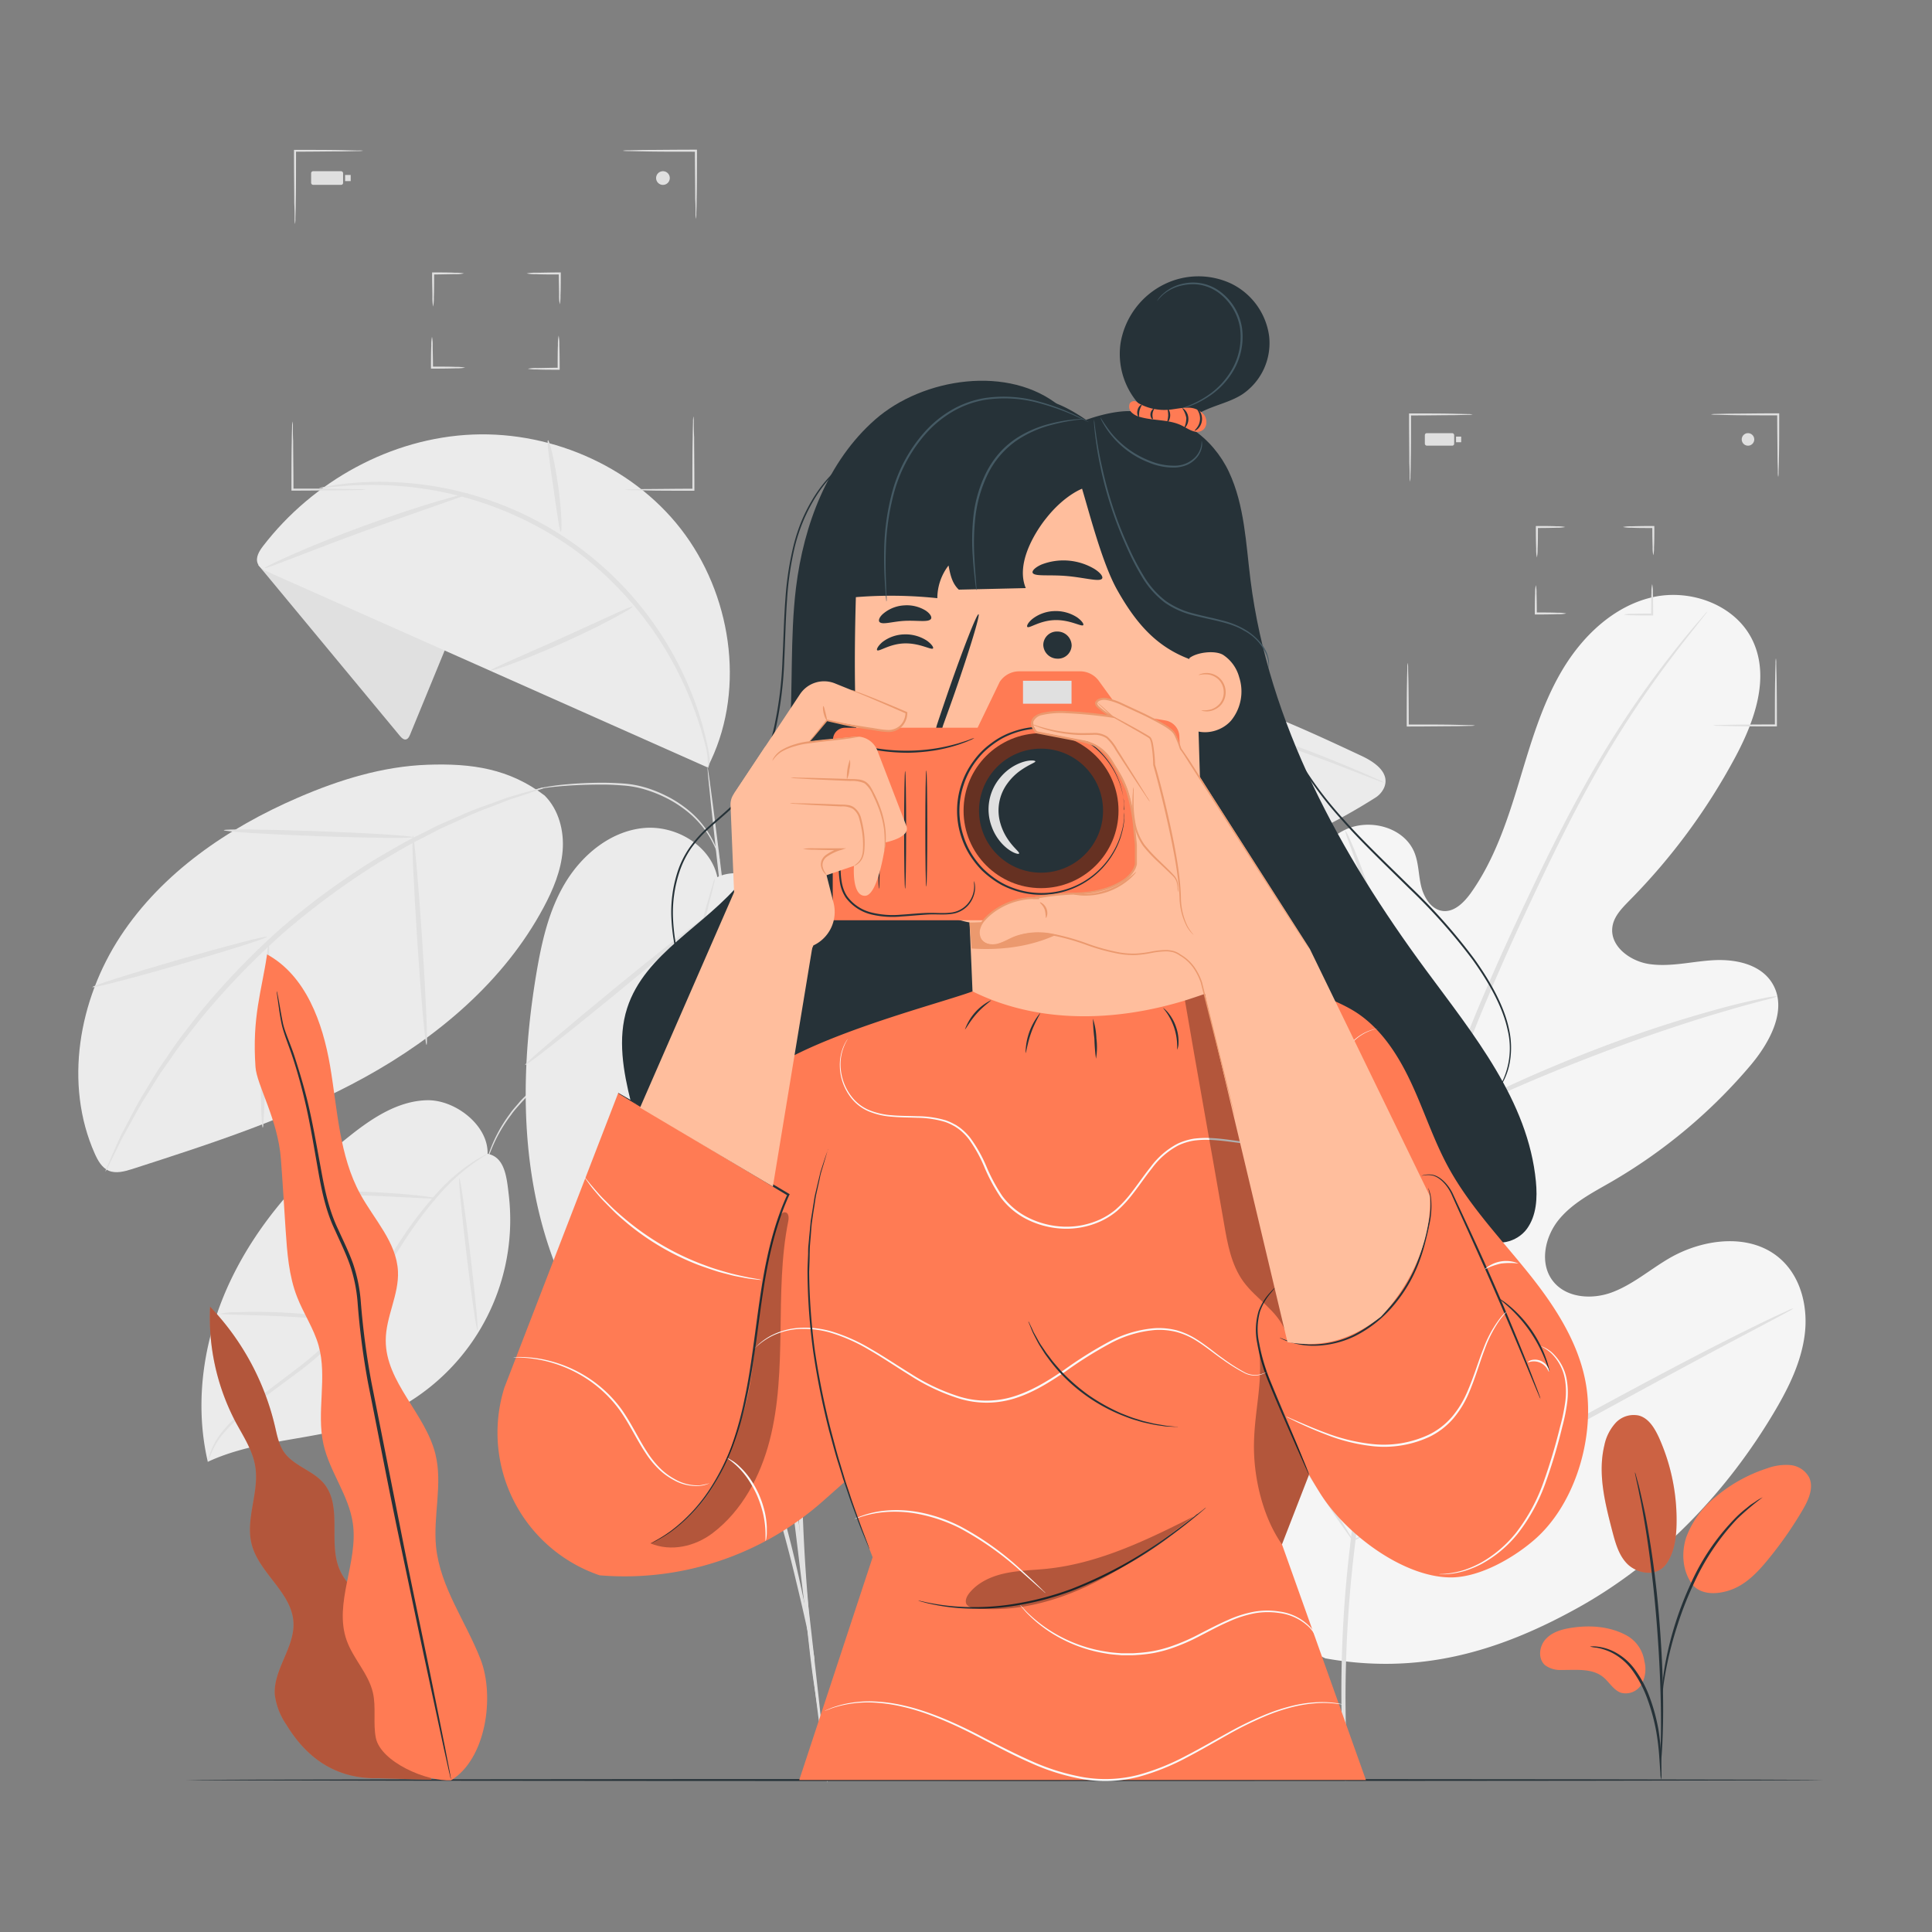 <svg xmlns="http://www.w3.org/2000/svg" viewBox="0 0 500 500"><rect x="0" y="0" width="500" height="500" fill="#808080" stroke="none"/><g id="freepik--background-complete--inject-2"><path d="M201.65,301.69a1.06,1.06,0,0,1-.11-.25c-.06-.2-.15-.44-.25-.75l-.39-1.21a12.26,12.26,0,0,0-.59-1.63,38.55,38.55,0,0,0-5.44-9.57,36.35,36.35,0,0,0-2.35-2.8c-.86-1-1.83-1.84-2.82-2.79s-2.09-1.84-3.32-2.65c-.59-.42-1.18-.86-1.81-1.27l-1.95-1.18a39.92,39.92,0,0,0-8.86-3.77,35.2,35.2,0,0,0-20.43.07,39.67,39.67,0,0,0-8.84,3.83l-1.94,1.19c-.63.41-1.22.86-1.81,1.28-1.22.82-2.24,1.81-3.3,2.67s-1.95,1.86-2.8,2.81-1.68,1.85-2.33,2.82a38.6,38.6,0,0,0-5.38,9.61,13.06,13.06,0,0,0-.58,1.63c-.15.47-.27.87-.38,1.21s-.18.55-.25.75a1.1,1.1,0,0,1-.1.25,1,1,0,0,1,0-.26l.2-.76c.09-.35.2-.76.33-1.24a12.55,12.55,0,0,1,.54-1.65,37.31,37.31,0,0,1,5.27-9.77c.66-1,1.52-1.87,2.33-2.86s1.83-1.88,2.81-2.85,2.09-1.89,3.32-2.72c.59-.43,1.19-.89,1.82-1.31l2-1.22a39.88,39.88,0,0,1,8.93-3.9,35.51,35.51,0,0,1,20.72-.07,40.2,40.2,0,0,1,9,3.84l2,1.2c.63.42,1.22.88,1.83,1.3,1.22.82,2.25,1.83,3.33,2.7s2,1.88,2.82,2.84a39.15,39.15,0,0,1,7.69,12.57,12.72,12.72,0,0,1,.55,1.65c.13.48.25.89.34,1.23s.15.56.21.76A1,1,0,0,1,201.65,301.69Z" style="fill:#e0e0e0"></path><path d="M214.1,461.31c-.35.05-7.57-58.73-16.13-131.26s-15.21-131.4-14.86-131.44,7.58,58.73,16.14,131.29S214.46,461.27,214.1,461.31Z" style="fill:#e0e0e0"></path><path d="M154.71,300.6a6.3,6.3,0,0,0,.9,1.15l2.76,3.11,2,2.23,2.22,2.8,2.55,3.2c.9,1.14,1.74,2.43,2.68,3.74a177.06,177.06,0,0,1,11.86,19.24,264.72,264.72,0,0,1,11.52,25.19,370.42,370.42,0,0,1,14.87,48.12c1.53,6.27,2.65,11.38,3.4,14.91.36,1.65.66,3,.9,4.06a6.32,6.32,0,0,0,.4,1.4,6.56,6.56,0,0,0-.15-1.45c-.17-1.07-.39-2.43-.66-4.11-.6-3.56-1.59-8.7-3-15a333.5,333.5,0,0,0-14.56-48.39,252.24,252.24,0,0,0-11.67-25.28,167.72,167.72,0,0,0-12.18-19.22c-1-1.29-1.84-2.57-2.76-3.7s-1.82-2.16-2.65-3.16l-2.31-2.74c-.75-.81-1.47-1.52-2.09-2.17l-2.94-2.95A6.41,6.41,0,0,0,154.71,300.6Z" style="fill:#e0e0e0"></path><path d="M225.54,245.5a10.27,10.27,0,0,1-.51,2q-.63,2.09-1.7,5.56c-.39,1.22-.8,2.56-1.26,4s-.84,3.1-1.3,4.83c-1,3.45-2.05,7.38-3,11.8q-.77,3.3-1.6,6.89c-.47,2.42-.95,4.94-1.46,7.54-1.1,5.19-1.83,10.81-2.82,16.69-1.62,11.82-3,24.87-3.76,38.62s-.81,26.88-.62,38.81.8,22.67,1.56,31.66c.3,4.51.71,8.57,1.06,12.14s.63,6.65.93,9.15.47,4.35.62,5.79a12.29,12.29,0,0,1,.13,2,13.26,13.26,0,0,1-.38-2c-.22-1.43-.5-3.35-.86-5.76s-.77-5.56-1.16-9.13-.88-7.63-1.24-12.14c-.88-9-1.45-19.76-1.85-31.72-.25-11.95-.19-25.11.53-38.9s2.18-26.87,3.88-38.72c1-5.89,1.79-11.53,2.94-16.72l1.53-7.55c.59-2.39,1.15-4.7,1.69-6.9,1-4.41,2.17-8.33,3.19-11.78q.75-2.58,1.41-4.81c.49-1.44.95-2.77,1.36-4,.81-2.3,1.46-4.12,1.94-5.49A12.58,12.58,0,0,1,225.54,245.5Z" style="fill:#e0e0e0"></path><path d="M185.65,227c-1.74-8.25-10.88-13.57-19.26-12.69s-15.61,6.8-20,14-6.24,15.62-7.63,23.93c-3.37,20.29-4.08,41.27.67,61.28s15.27,39,31.48,51.69c2.63,2.06,6,4,9.13,3a10.44,10.44,0,0,0,4.26-3.36,136.37,136.37,0,0,0,32.11-108.1c-1.11-7.69-3.05-15.6-8.06-21.54s-15.76-11.61-22.73-8.19" style="fill:#ebebeb"></path><path d="M115.46,167.42l-9.33,22.7c-.22.53-.52,1.13-1.08,1.25s-1.14-.41-1.54-.9L66.84,146.23l6.71-4.9Z" style="fill:#e0e0e0"></path><path d="M183.11,198.61,69.57,148.11c-1.16-.51-2.42-1.13-2.89-2.31-.6-1.52.4-3.18,1.4-4.48,12.89-16.77,33.12-28,54.25-28.86s42.67,8.88,55.05,26,15.5,41.36,5.73,60.12" style="fill:#ebebeb"></path><path d="M82.59,126.32A6.34,6.34,0,0,1,84,126c.91-.15,2.25-.47,4-.66a80.88,80.88,0,0,1,14.88-.52,86.83,86.83,0,0,1,76,54.34,80.63,80.63,0,0,1,4.31,14.26,30.67,30.67,0,0,1,.52,3.08,5.44,5.44,0,0,1-.55,2.42,18.57,18.57,0,0,0-.46-5.39,90.87,90.87,0,0,0-4.66-14,89.63,89.63,0,0,0-29.91-37.65,89.67,89.67,0,0,0-45.29-16.14,91.43,91.43,0,0,0-14.78.12C84.53,126.15,82.61,126.44,82.59,126.32Z" style="fill:#e0e0e0"></path><path d="M163.74,157c.08.15-1.86,1.33-5.1,3.06s-7.77,4-12.87,6.27-9.8,4.18-13.24,5.45-5.61,1.94-5.67,1.78,2-1.13,5.33-2.62l13.06-5.78,13-5.92C161.57,157.7,163.65,156.8,163.74,157Z" style="fill:#e0e0e0"></path><path d="M141.82,113.92c.34-.07,1.7,5.15,2.62,11.72s1.06,12,.71,12-1.05-5.28-2-11.8S141.46,114,141.82,113.92Z" style="fill:#e0e0e0"></path><path d="M68.5,147c-.06-.16,2.76-1.56,7.42-3.61s11.16-4.7,18.45-7.37,14-4.85,18.86-6.29,7.94-2.2,8-2-2.91,1.22-7.71,2.89-11.42,4-18.69,6.63-13.82,5.19-18.56,7S68.58,147.2,68.5,147Z" style="fill:#e0e0e0"></path><path d="M141,205.92c-9.18-7-18.91-8.42-30.45-8s-22.79,3.9-33.39,8.49C59,214.24,42,225.83,31.19,242.28s-14.67,38.27-6.67,56.27c.8,1.79,1.84,3.67,3.64,4.44s4.08.2,6.05-.44c20.54-6.62,41.24-13.3,60.15-23.72s36.14-24.93,46.33-44c2.45-4.57,4.5-9.47,4.92-14.63s-1-10.66-4.66-14.32" style="fill:#ebebeb"></path><path d="M141.14,203.76a8.23,8.23,0,0,1-1.48.59l-4.31,1.46-3.11,1c-1.13.4-2.34.91-3.65,1.41-2.6,1-5.62,2.08-8.8,3.61l-5,2.27c-1.75.8-3.49,1.78-5.34,2.72-3.73,1.81-7.5,4.13-11.52,6.48a199.88,199.88,0,0,0-24.36,17.94A199.77,199.77,0,0,0,52.47,263c-2.87,3.66-5.68,7.09-8,10.54-1.17,1.7-2.38,3.3-3.41,4.93s-2,3.19-2.93,4.69c-1.94,2.94-3.38,5.79-4.76,8.23-.67,1.23-1.33,2.36-1.88,3.42l-1.44,2.95-2,4.07a7.48,7.48,0,0,1-.79,1.39,7.36,7.36,0,0,1,.55-1.49l1.81-4.18c.41-.92.86-1.92,1.34-3s1.15-2.23,1.8-3.48c1.33-2.48,2.71-5.38,4.62-8.37q1.36-2.28,2.87-4.76c1-1.65,2.21-3.27,3.37-5,2.28-3.5,5.07-7,7.94-10.68a192,192,0,0,1,21.12-22,191,191,0,0,1,24.6-18c4.06-2.34,7.88-4.64,11.65-6.43,1.87-.92,3.63-1.89,5.4-2.67l5.1-2.21c3.22-1.48,6.28-2.47,8.92-3.45,1.32-.47,2.54-.94,3.69-1.31l3.16-.92,4.39-1.24A6.38,6.38,0,0,1,141.14,203.76Z" style="fill:#e0e0e0"></path><path d="M69.09,242.43c.1.35-9.94,3.54-22.41,7.14S24,255.81,23.9,255.47s9.94-3.53,22.42-7.13S69,242.1,69.09,242.43Z" style="fill:#e0e0e0"></path><path d="M68,291.84c-.17,0-.36-2.66-.46-7s-.1-10.27.1-16.85.58-12.54,1-16.84.73-6.94.9-6.93.15,2.68,0,7c-.16,4.72-.36,10.47-.58,16.82s-.34,12.09-.48,16.82C68.3,289.17,68.17,291.84,68,291.84Z" style="fill:#e0e0e0"></path><path d="M110.39,270.43c-.35,0-1.43-12.1-2.41-27.07s-1.49-27.12-1.14-27.15,1.44,12.1,2.42,27.07S110.75,270.41,110.39,270.43Z" style="fill:#e0e0e0"></path><path d="M57.91,214.86c0-.18,2.75-.24,7.18-.19s10.53.2,17.27.45,12.85.54,17.27.82,7.14.54,7.14.71-2.74.24-7.17.19-10.53-.19-17.29-.44-12.85-.55-17.27-.82S57.9,215,57.91,214.86Z" style="fill:#e0e0e0"></path><path d="M175.82,367.47a6.31,6.31,0,0,1-.32-1.4c-.17-1.07-.39-2.41-.65-4.07-.57-3.53-1.2-8.68-1.8-15.05S172,333,171.8,324.5s0-17.79.62-27.55,1.73-19,3-27.41,2.73-15.89,4.18-22.14,2.71-11.29,3.74-14.73l1.18-4a6.16,6.16,0,0,1,.5-1.35,6.74,6.74,0,0,1-.25,1.42c-.25,1.05-.56,2.38-1,4-.87,3.48-2,8.53-3.34,14.79s-2.65,13.76-3.89,22.12-2.2,17.6-2.86,27.33-.79,19-.72,27.44.48,16,1,22.4,1,11.52,1.39,15.07l.42,4.09A6.53,6.53,0,0,1,175.82,367.47Z" style="fill:#e0e0e0"></path><path d="M173.41,297.22c.14.11-1.27,2.08-3.7,5.14s-5.92,7.19-9.92,11.61-7.79,8.29-10.59,11-4.64,4.32-4.76,4.19,1.47-1.94,4.11-4.82l10.29-11.24L169,301.77C171.62,298.87,173.27,297.1,173.41,297.22Z" style="fill:#e0e0e0"></path><path d="M210.19,320.45c-.14.11-2.11-2.11-5.24-5.74l-12.27-14.12-12.47-13.95c-3.21-3.56-5.17-5.79-5-5.91s2.32,1.88,5.69,5.29,7.94,8.23,12.78,13.72,9.05,10.62,12,14.4S210.32,320.34,210.19,320.45Z" style="fill:#e0e0e0"></path><path d="M182.74,237.22c.23.28-10.08,9.09-23,19.69s-23.62,19-23.84,18.69,10.08-9.09,23-19.69S182.52,237,182.74,237.22Z" style="fill:#e0e0e0"></path><path d="M218.18,267.62c-.22.28-8.59-5.85-18.71-13.68s-18.14-14.41-17.92-14.69,8.59,5.84,18.71,13.68S218.4,267.34,218.18,267.62Z" style="fill:#e0e0e0"></path><path d="M223.35,253.38l9.5-1.9a47.81,47.81,0,0,0,18.7-8.17,76.82,76.82,0,0,1,8.51-5.57c11.32-6.13,24.65-6.8,37.35-8.91a157.81,157.81,0,0,0,58.47-22.35,5.93,5.93,0,0,0,2.35-2.68c1.56-3.82-2.47-6.59-5.85-8.17-17.31-8.1-34.93-16.3-53.83-19.13s-39.62.4-54,13c-16.91,14.75-20.61,41.48-21.17,63.92" style="fill:#ebebeb"></path><path d="M358.31,202.6a9.72,9.72,0,0,1-1.71-.57l-4.83-1.86c-4.18-1.62-10.21-4-17.78-6.65a159.91,159.91,0,0,0-27.16-7,86.57,86.57,0,0,0-34,1.15c-11.77,3-22.23,8.87-29.21,16.74s-10.86,16.79-13.41,24.31a187.66,187.66,0,0,0-4.95,18.3c-.48,2.09-.86,3.76-1.15,5a9.54,9.54,0,0,1-.48,1.74,8.48,8.48,0,0,1,.22-1.79c.24-1.29.54-3,.92-5.09a160.89,160.89,0,0,1,4.57-18.48c2.48-7.62,6.25-16.74,13.4-24.82s17.81-14.19,29.78-17.19A86.2,86.2,0,0,1,307,185.33a151.88,151.88,0,0,1,27.28,7.34c7.56,2.73,13.54,5.27,17.67,7l4.73,2.08A9.31,9.31,0,0,1,358.31,202.6Z" style="fill:#e0e0e0"></path><path d="M336.69,217.63c-.16.32-13.65-6.36-30.12-14.9S276.88,187,277,186.68s13.65,6.36,30.12,14.91S336.85,217.32,336.69,217.63Z" style="fill:#e0e0e0"></path><path d="M318.93,181.19c.09.27-3.86,1.68-8.95,2.69s-9.3,1.24-9.33,1,4.08-1,9.1-2S318.83,180.9,318.93,181.19Z" style="fill:#e0e0e0"></path><path d="M263.16,180.35c.32.11-1.19,3.2-3.38,6.91s-4.21,6.63-4.53,6.53,1.19-3.2,3.38-6.91S262.84,180.25,263.16,180.35Z" style="fill:#e0e0e0"></path><path d="M280.46,231.6c-.08.15-2.54-.8-6.42-2.58s-9.15-4.45-14.83-7.64-10.7-6.27-14.32-8.52-5.81-3.71-5.72-3.87,2.44,1,6.18,3.09l14.49,8.18c5.66,3.19,10.84,6,14.6,7.94S280.53,231.43,280.46,231.6Z" style="fill:#e0e0e0"></path><path d="M126.18,298.61c.25-7.34-8.36-14.05-15.7-13.87s-13.91,4.44-19.67,9C78.07,303.81,67,316.24,59.91,330.89s-9.82,31.6-6.13,47.42c12.92-6,28-5.56,41.39-10.34a55.49,55.49,0,0,0,36.5-58.73c-.53-4.53-1-9.8-5.49-10.63" style="fill:#ebebeb"></path><path d="M53.78,378.31a4.92,4.92,0,0,1,.24-1.09,18.74,18.74,0,0,1,1.14-3c1.16-2.55,3.77-5.77,7.58-8.92,1.89-1.59,3.94-3.36,6.24-5.15l7.38-5.6A82.31,82.31,0,0,0,84.11,348a71.13,71.13,0,0,0,7.12-8.25c4.49-6,8.14-12.19,11.73-17.64a100.53,100.53,0,0,1,10.54-13.82,49.1,49.1,0,0,1,8.92-7.61,30.94,30.94,0,0,1,2.75-1.6,5,5,0,0,1,1-.46c0,.08-1.3.8-3.55,2.38a53.39,53.39,0,0,0-8.61,7.77,105.28,105.28,0,0,0-10.29,13.83c-3.54,5.47-7.18,11.67-11.71,17.74a69.34,69.34,0,0,1-7.24,8.35,79.19,79.19,0,0,1-7.87,6.62l-7.43,5.52c-2.3,1.75-4.38,3.48-6.29,5-3.84,3.07-6.44,6.11-7.68,8.56S53.89,378.35,53.78,378.31Z" style="fill:#e0e0e0"></path><path d="M56.91,340a21.21,21.21,0,0,1,4.8-.42c3-.11,7.09-.12,11.62.11s8.63.65,11.58,1.05a21.71,21.71,0,0,1,4.74.91c0,.14-1.86,0-4.81-.21s-7-.53-11.55-.76-8.61-.33-11.57-.4S56.91,340.1,56.91,340Z" style="fill:#e0e0e0"></path><path d="M98.13,366.81c-.15,0-.1-2,0-5.13s.23-7.52.22-12.33-.17-9.18-.29-12.34-.18-5.11,0-5.13a24.71,24.71,0,0,1,.73,5.09c.3,3.15.56,7.53.57,12.38s-.22,9.22-.5,12.37A24.53,24.53,0,0,1,98.13,366.81Z" style="fill:#e0e0e0"></path><path d="M74.71,308.88a28.68,28.68,0,0,1,5.56-.48c3.44-.15,8.21-.21,13.46,0s10,.52,13.43.88,5.54.7,5.52.83-2.14.05-5.57-.13-8.17-.43-13.41-.6-10-.2-13.42-.23S74.72,309,74.71,308.88Z" style="fill:#e0e0e0"></path><path d="M123.57,344.31c-.27,0-1.55-8.77-2.84-19.65s-2.14-19.73-1.87-19.77,1.55,8.77,2.85,19.65S123.84,344.27,123.57,344.31Z" style="fill:#e0e0e0"></path><path d="M186.34,222.81a27.77,27.77,0,0,0-3.49-7.45,25.85,25.85,0,0,0-6.26-6.31,29.71,29.71,0,0,0-4.52-2.71,33.29,33.29,0,0,0-5.28-2.06,25.94,25.94,0,0,0-5.56-1c-1.83-.14-3.6-.23-5.29-.23-3.39,0-6.44.1-9,.28s-4.62.4-6,.62c-.71.11-1.25.2-1.62.29a2.11,2.11,0,0,1-.57.11,3.07,3.07,0,0,1,.54-.21,14.76,14.76,0,0,1,1.61-.39,58.55,58.55,0,0,1,6-.79c2.56-.22,5.62-.39,9-.39,1.7,0,3.49.07,5.34.2a26.57,26.57,0,0,1,5.66,1,32,32,0,0,1,5.35,2.11,28.56,28.56,0,0,1,4.58,2.77,25.24,25.24,0,0,1,6.28,6.5,22,22,0,0,1,2.66,5.48c.24.68.33,1.24.43,1.6A2.45,2.45,0,0,1,186.34,222.81Z" style="fill:#e0e0e0"></path><path d="M343,429.18c-41-19.12-57.6-65.05-63.61-107.9-1-7.15-3.1-14.51-.81-21.34s9.43-12.47,16.32-10.59c5.72,1.56,9.1,7.3,12.94,11.86a42.15,42.15,0,0,0,19.46,13c4.94,1.56,10.79,2,14.83-1.23,5.54-4.46,4.78-13.06,3.5-20.12l-7.17-39.49c-1.29-7.07-2.57-14.28-1.55-21.38s4.79-14.18,11.19-17.24,15.4-.64,18,6c1.09,2.78,1,5.87,1.74,8.77s2.65,5.91,5.58,6.24,5.44-2.17,7.2-4.61c6-8.41,9.39-18.48,12.41-28.44s5.88-20.1,11.14-29.05,13.34-16.72,23.36-19.07,21.91,2,26.21,11.51.27,20.65-4.64,29.83A160.63,160.63,0,0,1,421.75,233c-1.95,2-4.07,4.1-4.46,6.87-.71,5,4.57,8.88,9.5,9.62,5.58.83,11.2-.72,16.83-1s12,1.07,15,5.91c4.16,6.72-.56,15.36-5.63,21.36a137.54,137.54,0,0,1-36,30.11c-4.87,2.81-10.05,5.44-13.61,9.83s-5,11.18-1.57,15.72,10.2,5,15.47,3,9.63-5.77,14.48-8.64c9.07-5.37,21.74-6.9,29.43.41,5.06,4.8,6.77,12.43,5.85,19.37S463,358.94,459.43,365c-12.37,21-29.74,39.2-50.91,51S366.83,433.45,343,429.18" style="fill:#f5f5f5"></path><path d="M348,460.86a315.17,315.17,0,0,1,1.34-60.3c2.51-22.59,7.31-47.13,13.21-72.62L367,309.08c1.47-6.18,2.93-12.32,4.73-18.23A320.48,320.48,0,0,1,384,257.47c4.42-10.43,9-20.16,13.33-29.24s8.59-17.43,12.77-24.9a255.14,255.14,0,0,1,22.31-33.74c2.94-3.76,5.31-6.61,6.95-8.51l1.87-2.16a4.76,4.76,0,0,1,.67-.7,4.94,4.94,0,0,1-.57.79l-1.77,2.24c-1.57,2-3.87,4.86-6.74,8.66a269,269,0,0,0-21.91,33.88c-4.11,7.48-8.28,15.86-12.59,24.93s-8.83,18.82-13.2,29.24a325,325,0,0,0-12.16,33.27c-1.78,5.88-3.21,12-4.69,18.17s-2.93,12.48-4.43,18.85c-5.89,25.47-10.71,49.94-13.28,72.45a321,321,0,0,0-1.62,60.09" style="fill:#e0e0e0"></path><path d="M372.05,290.73a13.73,13.73,0,0,1-1.22-2.89c-.71-1.89-1.66-4.66-2.77-8.09-2.23-6.87-5-16.45-8-27s-5.9-20.11-8.23-26.92c-1.15-3.41-2.12-6.16-2.81-8.05a14.74,14.74,0,0,1-.93-3,14.3,14.3,0,0,1,1.41,2.81c.84,1.83,1.94,4.54,3.21,7.92,2.56,6.76,5.61,16.27,8.61,26.87s5.59,19.9,7.62,27.12l2.37,8.21A14.24,14.24,0,0,1,372.05,290.73Z" style="fill:#e0e0e0"></path><path d="M460,257.82a19.54,19.54,0,0,1-3.55,1.07c-2.29.62-5.62,1.49-9.7,2.7-8.17,2.36-19.34,6-31.48,10.58s-23,9.21-30.68,12.78c-3.88,1.76-7,3.26-9.13,4.29a19.54,19.54,0,0,1-3.39,1.49,20,20,0,0,1,3.16-2c2.08-1.17,5.12-2.81,9-4.69,7.64-3.79,18.43-8.57,30.61-13.18a329.39,329.39,0,0,1,31.7-10.23c4.13-1.1,7.5-1.83,9.84-2.29A20,20,0,0,1,460,257.82Z" style="fill:#e0e0e0"></path><path d="M350.14,398.69s-.32-.32-.82-1l-2.13-3c-1.84-2.62-4.4-6.5-7.5-11.32-6.21-9.65-14.37-23.24-23.17-38.36S299.7,316.2,293.7,306.44c-2.94-4.74-5.35-8.64-7.14-11.54l-1.93-3.15a5.41,5.41,0,0,1-.6-1.15s.32.32.82,1l2.13,3c1.84,2.63,4.4,6.5,7.5,11.33,6.21,9.64,14.37,23.24,23.18,38.37s16.82,28.77,22.82,38.54l7.14,11.54,1.92,3.15A4.65,4.65,0,0,1,350.14,398.69Z" style="fill:#e0e0e0"></path><path d="M464.13,338.6a5.58,5.58,0,0,1-1.12.7l-3.3,1.79-12.2,6.46c-10.3,5.46-24.45,13.15-40.06,21.68s-29.85,16.11-40.27,21.35c-5.21,2.62-9.44,4.7-12.4,6.08l-3.41,1.57a5.11,5.11,0,0,1-1.23.46,5.13,5.13,0,0,1,1.11-.71l3.3-1.78,12.2-6.46c10.31-5.45,24.45-13.15,40.07-21.68s29.84-16.11,40.26-21.35c5.21-2.62,9.44-4.7,12.4-6.08l3.42-1.57A4.79,4.79,0,0,1,464.13,338.6Z" style="fill:#e0e0e0"></path><path d="M364.92,124.64a6.08,6.08,0,0,1-.1-1.32q0-1.44-.09-3.6c0-3-.07-7.25-.07-11.89V107h.26c4.51,0,8.56,0,11.48.08l3.46.08a6.48,6.48,0,0,1,1.27.1,5.62,5.62,0,0,1-1.27.1l-3.46.08c-2.92,0-7,.08-11.48.08l.26-.26v.6c0,4.64,0,8.85-.08,11.89,0,1.44-.06,2.64-.08,3.6A6.08,6.08,0,0,1,364.92,124.64Z" style="fill:#e0e0e0"></path><path d="M397.75,144.27a9,9,0,0,1-.19-2.23c-.05-1.37-.08-3.28-.08-5.38v-.53h.27c2,0,3.87,0,5.19.08a9.24,9.24,0,0,1,2.14.18,9.24,9.24,0,0,1-2.14.18c-1.32.05-3.15.08-5.19.08l.26-.26v.27c0,2.1,0,4-.08,5.38A10.07,10.07,0,0,1,397.75,144.27Z" style="fill:#e0e0e0"></path><path d="M405.35,158.77a9.37,9.37,0,0,1-2.23.18c-1.37.05-3.27.08-5.37.08h-.54v-.26c0-2,0-3.88.08-5.2a9.33,9.33,0,0,1,.18-2.14,8.68,8.68,0,0,1,.18,2.14c.05,1.32.08,3.16.08,5.2l-.26-.26h.28c2.1,0,4,0,5.37.07A9.64,9.64,0,0,1,405.35,158.77Z" style="fill:#e0e0e0"></path><path d="M427.58,151.16a10.07,10.07,0,0,1,.18,2.23c.05,1.38.08,3.28.08,5.38v.53h-.26c-2,0-3.88,0-5.2-.08a9.24,9.24,0,0,1-2.14-.18,9.24,9.24,0,0,1,2.14-.18c1.32-.05,3.16-.08,5.2-.08l-.26.26v-.27c0-2.1,0-4,.07-5.38A9,9,0,0,1,427.58,151.16Z" style="fill:#e0e0e0"></path><path d="M420,136.39a9.37,9.37,0,0,1,2.23-.18c1.37-.05,3.27-.08,5.38-.08h.53v.26c0,2,0,3.88-.08,5.2a9.33,9.33,0,0,1-.18,2.14,8.68,8.68,0,0,1-.18-2.14c-.05-1.32-.08-3.16-.08-5.2l.26.26h-.27c-2.11,0-4,0-5.38-.08A9.37,9.37,0,0,1,420,136.39Z" style="fill:#e0e0e0"></path><path d="M381.73,187.76a6.14,6.14,0,0,1-1.33.1l-3.6.09c-3,0-7.24.07-11.88.07h-.86v-.26c0-4.5,0-8.56.08-11.48,0-1.38.06-2.54.08-3.46a5.62,5.62,0,0,1,.1-1.27,6.48,6.48,0,0,1,.1,1.27c0,.92.05,2.08.08,3.46.05,2.92.08,7,.08,11.48l-.26-.26h.6c4.64,0,8.84,0,11.88.08l3.6.08A7.08,7.08,0,0,1,381.73,187.76Z" style="fill:#e0e0e0"></path><path d="M459.6,170.36a6.08,6.08,0,0,1,.1,1.32c0,.95.05,2.16.08,3.6.05,3,.08,7.24.08,11.88V188h-.26c-4.51,0-8.56,0-11.48-.08l-3.46-.08a5.62,5.62,0,0,1-1.27-.1,6.48,6.48,0,0,1,1.27-.1l3.46-.08c2.92-.05,7-.08,11.48-.08l-.26.26v-.6c0-4.64,0-8.84.08-11.88,0-1.44.06-2.65.08-3.6A6.08,6.08,0,0,1,459.6,170.36Z" style="fill:#e0e0e0"></path><path d="M442.79,107.23a7,7,0,0,1,1.32-.1l3.61-.08c3,0,7.24-.08,11.88-.08h.86v.26c0,4.51,0,8.56-.08,11.49,0,1.38-.06,2.54-.08,3.46a5.57,5.57,0,0,1-.1,1.26,5.57,5.57,0,0,1-.1-1.26c0-.92-.05-2.08-.08-3.46,0-2.93-.08-7-.08-11.49l.26.26h-.6c-4.64,0-8.84,0-11.88-.07l-3.61-.09A6.08,6.08,0,0,1,442.79,107.23Z" style="fill:#e0e0e0"></path><path d="M454,113.72a1.62,1.62,0,1,1-1.62-1.62A1.63,1.63,0,0,1,454,113.72Z" style="fill:#e0e0e0"></path><rect x="368.75" y="112.1" width="7.59" height="3.24" rx="0.49" style="fill:#e0e0e0"></rect><rect x="376.82" y="112.99" width="1.33" height="1.46" style="fill:#e0e0e0"></rect><path d="M76.35,58a7.19,7.19,0,0,1-.1-1.44c0-1,0-2.34-.09-3.92,0-3.31-.07-7.89-.07-12.94v-.91h.26c4.9,0,9.32,0,12.5.08l3.77.08A6.63,6.63,0,0,1,94,39a7.64,7.64,0,0,1-1.38.1l-3.77.08c-3.18,0-7.6.07-12.5.08l.26-.26v.65c0,5,0,9.63-.08,12.94,0,1.58-.06,2.9-.08,3.92A8.29,8.29,0,0,1,76.35,58Z" style="fill:#e0e0e0"></path><path d="M112.09,79.35a12,12,0,0,1-.18-2.43c0-1.5-.08-3.57-.08-5.86v-.55h.26c2.22,0,4.22,0,5.66.08a10.14,10.14,0,0,1,2.33.18,10.9,10.9,0,0,1-2.33.18c-1.44,0-3.44.08-5.66.08l.26-.26v.29c0,2.29,0,4.36-.07,5.86A11.45,11.45,0,0,1,112.09,79.35Z" style="fill:#e0e0e0"></path><path d="M120.38,95.14a12,12,0,0,1-2.43.18c-1.5.05-3.57.08-5.86.08h-.55v-.26c0-2.22,0-4.22.08-5.66a10.14,10.14,0,0,1,.18-2.33,10.9,10.9,0,0,1,.18,2.33c0,1.44.08,3.44.08,5.66l-.26-.26h.29c2.29,0,4.36,0,5.86.07A11.45,11.45,0,0,1,120.38,95.14Z" style="fill:#e0e0e0"></path><path d="M144.58,86.85a12,12,0,0,1,.18,2.43c.05,1.5.08,3.57.08,5.86v.55h-.26c-2.22,0-4.22,0-5.66-.08a10.14,10.14,0,0,1-2.33-.18,10.9,10.9,0,0,1,2.33-.18c1.44,0,3.44-.08,5.66-.08l-.26.26v-.29c0-2.29,0-4.36.07-5.86A11.45,11.45,0,0,1,144.58,86.85Z" style="fill:#e0e0e0"></path><path d="M136.29,70.77a11.45,11.45,0,0,1,2.43-.19c1.5,0,3.57-.07,5.86-.07h.55v.26c0,2.22,0,4.22-.08,5.66a10.23,10.23,0,0,1-.18,2.33,11,11,0,0,1-.18-2.33c0-1.44-.07-3.44-.08-5.66l.26.26h-.29c-2.29,0-4.36,0-5.86-.08A11.13,11.13,0,0,1,136.29,70.77Z" style="fill:#e0e0e0"></path><path d="M94.65,126.71a7.19,7.19,0,0,1-1.44.1l-3.92.08c-3.31,0-7.89.08-12.94.08h-.92v-.26c0-4.91,0-9.32.08-12.51,0-1.51.06-2.78.08-3.76a9,9,0,0,1,.1-1.38,6.63,6.63,0,0,1,.1,1.38c0,1,0,2.25.08,3.76,0,3.19.08,7.6.08,12.51l-.26-.26h.66c5.05,0,9.63,0,12.94.08l3.92.08A7.19,7.19,0,0,1,94.65,126.71Z" style="fill:#e0e0e0"></path><path d="M179.45,107.75a7.3,7.3,0,0,1,.1,1.44c0,1,0,2.35.09,3.93,0,3.31.07,7.88.07,12.94V127h-.26c-4.91,0-9.32,0-12.5-.08l-3.77-.08a7.64,7.64,0,0,1-1.38-.1,6.63,6.63,0,0,1,1.38-.1l3.77-.08c3.18,0,7.59-.08,12.5-.08l-.26.26v-.65c0-5.06,0-9.63.08-12.94,0-1.58.06-2.9.08-3.93A8.44,8.44,0,0,1,179.45,107.75Z" style="fill:#e0e0e0"></path><path d="M161.15,39a7.19,7.19,0,0,1,1.44-.1l3.92-.09c3.31,0,7.89-.07,12.94-.07h.92V39c0,4.9,0,9.32-.08,12.5,0,1.52-.06,2.78-.09,3.77a6.63,6.63,0,0,1-.1,1.38,8.47,8.47,0,0,1-.09-1.38c0-1,0-2.25-.09-3.77,0-3.18-.07-7.6-.08-12.5l.26.26h-.65c-5,0-9.63,0-12.94-.08l-3.92-.08A8.29,8.29,0,0,1,161.15,39Z" style="fill:#e0e0e0"></path><path d="M173.34,46.08a1.77,1.77,0,1,1-1.77-1.77A1.76,1.76,0,0,1,173.34,46.08Z" style="fill:#e0e0e0"></path><rect x="80.52" y="44.31" width="8.27" height="3.53" rx="0.49" style="fill:#e0e0e0"></rect><rect x="89.31" y="45.28" width="1.45" height="1.59" style="fill:#e0e0e0"></rect></g><g id="freepik--Floor--inject-2"><path d="M472,460.67c0,.14-94.9.26-211.94.26s-212-.12-212-.26,94.88-.26,212-.26S472,460.52,472,460.67Z" style="fill:#263238"></path></g><g id="freepik--Character--inject-2"><path d="M179.7,261.42a2.11,2.11,0,0,1-.17-.4c-.11-.29-.26-.68-.44-1.18-.39-1-.94-2.59-1.61-4.59s-1.46-4.48-2.18-7.4a51.29,51.29,0,0,1-1.54-10.09,33.85,33.85,0,0,1,1.63-12.25,24.22,24.22,0,0,1,3.09-6.19,31.82,31.82,0,0,1,4.92-5.44c1.84-1.7,3.82-3.32,5.72-5.1a34.83,34.83,0,0,0,5.14-6,45.26,45.26,0,0,0,6.25-15.41,97.72,97.72,0,0,0,2-16.65c.27-5.42.37-10.67.75-15.66a81,81,0,0,1,2.14-14,47.19,47.19,0,0,1,2-6.12,42.71,42.71,0,0,1,2.66-5.33,34.72,34.72,0,0,1,6.35-8,28,28,0,0,1,6.3-4.44,24.07,24.07,0,0,1,4.57-1.69l1.23-.27.43-.08a2,2,0,0,1-.41.13l-1.23.32a26.33,26.33,0,0,0-4.5,1.78,27.84,27.84,0,0,0-6.19,4.46,35.05,35.05,0,0,0-6.24,8,44.12,44.12,0,0,0-2.6,5.29,46.54,46.54,0,0,0-2,6.08,81,81,0,0,0-2.08,14c-.37,5-.46,10.21-.72,15.65a98,98,0,0,1-2,16.73A45.37,45.37,0,0,1,194.68,203a34.7,34.7,0,0,1-5.22,6.11c-1.92,1.8-3.9,3.42-5.74,5.09a32.12,32.12,0,0,0-4.87,5.35,24.35,24.35,0,0,0-3,6.07,33.68,33.68,0,0,0-1.67,12.1,51.48,51.48,0,0,0,1.45,10c.69,2.91,1.45,5.38,2.09,7.39s1.16,3.54,1.52,4.62c.16.51.29.91.39,1.21Z" style="fill:#263238"></path><path d="M295.46,108.13c9.36-1.88,18.54,5.34,22.59,14s4.39,18.49,5.58,28c4.66,37,23.22,70.82,45.32,100.8,12.39,16.81,26.55,34,28.54,54.83.41,4.24.18,8.84-2.34,12.28s-8,4.88-11.14,2l-97.81-6.24Z" style="fill:#263238"></path><path d="M274.37,105.21c-13.17-10.93-35.55-7.46-47.87,3.36S208,135.82,206,152.11c-1.57,13-.74,26.14-1.72,39.18s-4.05,26.45-12.25,36.63c-9.4,11.67-25.16,18.76-29.73,33-2.52,7.84-1,16.37,1,24.36,1.6,6.48,4.07,13.58,10,16.59,5,2.55,11,1.41,16.52.21q32.7-7.12,65.35-14.37c3.36-.75,6.94-1.62,9.28-4.15,2.62-2.83,3-7,3.27-10.83,3.83-57.35,6-110.08,6.67-167.55" style="fill:#263238"></path><path d="M308.49,125.91l.07,9.25,4.14,138c.22,16.07-10.86,29.55-28.06,29.66h0c-17.37.12-31.85-12.93-32.35-29.16-.52-17-1.38-34.94-1.38-34.94s-22-3-27.37-31.54c-2.66-14.17-2.58-37.53-1.91-56.64a30.24,30.24,0,0,1,32.56-29.1Z" style="fill:#ffbe9d"></path><path d="M227,168.27c.47.47,3.19-1.67,7.14-1.76s6.9,1.79,7.32,1.3c.2-.22-.29-1.07-1.57-2a10.1,10.1,0,0,0-5.88-1.63,9.63,9.63,0,0,0-5.66,2C227.19,167.19,226.8,168.06,227,168.27Z" style="fill:#263238"></path><path d="M270,166.86a3.67,3.67,0,0,0,3.64,3.6,3.52,3.52,0,0,0,3.7-3.41,3.68,3.68,0,0,0-3.64-3.61A3.52,3.52,0,0,0,270,166.86Z" style="fill:#263238"></path><path d="M265.88,162.25c.47.46,3.19-1.67,7.14-1.77s6.9,1.8,7.32,1.3c.2-.22-.28-1.07-1.57-2a10.1,10.1,0,0,0-5.88-1.63,9.75,9.75,0,0,0-5.67,2C266,161.16,265.65,162,265.88,162.25Z" style="fill:#263238"></path><path d="M252.35,191.94c0-.23-2.46-.58-6.45-1-1-.08-2-.25-2.16-.94s.14-1.82.59-3c.88-2.46,1.81-5,2.77-7.76,3.84-11.05,6.59-20.13,6.15-20.28s-3.92,8.69-7.76,19.74q-1.4,4.08-2.65,7.8c-.35,1.16-1,2.48-.41,4a2.56,2.56,0,0,0,1.7,1.43,7.51,7.51,0,0,0,1.72.19C249.86,192.21,252.34,192.16,252.35,191.94Z" style="fill:#263238"></path><path d="M250.91,238.76a72.81,72.81,0,0,0,38-11.29s-8.76,19.92-37.48,18Z" style="fill:#eb996e"></path><path d="M254.28,201.41a7.11,7.11,0,0,1,6.31-2.82,6.51,6.51,0,0,1,4.55,2.28,4.12,4.12,0,0,1,.45,4.7c-1,1.53-3.24,1.94-5.14,1.46a15,15,0,0,1-5.14-2.88,4.34,4.34,0,0,1-1.16-1.14,1.31,1.31,0,0,1,0-1.47" style="fill:#eb996e"></path><path d="M264.05,194.35c-.64,0-.53,4.27-4.12,7.41s-8.16,2.8-8.18,3.4c-.05.27,1,.8,3,.8a10.66,10.66,0,0,0,6.84-2.59,9.36,9.36,0,0,0,3.18-6.21C264.85,195.36,264.34,194.32,264.05,194.35Z" style="fill:#263238"></path><path d="M267.24,148.22c.42,1.06,4.35.44,9,.87s8.43,1.59,9,.61c.26-.47-.42-1.46-2-2.46a15.69,15.69,0,0,0-13.72-1.13C267.89,146.84,267.06,147.71,267.24,148.22Z" style="fill:#263238"></path><path d="M227.59,160.94c.72.87,3.41-.13,6.69-.27s6.05.44,6.67-.52c.26-.46-.2-1.35-1.43-2.16a9.29,9.29,0,0,0-5.48-1.32,9.19,9.19,0,0,0-5.28,2C227.62,159.57,227.27,160.51,227.59,160.94Z" style="fill:#263238"></path><path d="M248.14,152.6c-1.78-1.66-2.23-4-2.66-6.25a13.94,13.94,0,0,0-2.9,8.46,113.45,113.45,0,0,0-29.45.72c-4.7-14.21,1.11-30.73,12.52-40.41S254.59,101,269.34,103.5c4.79.11,11.73,5.17,11.73,5.17s6.8-2.6,12.16-2.24c7.85.53,14.49,4.13,18.68,10.79s5.28,14.81,5.4,22.68a106.07,106.07,0,0,1-4.51,32.15h0c-11.56-2.61-17.87-9.06-23.68-19.39-3.78-6.72-7-19.21-9.08-26.18,0,0-4.63,1.69-9.35,7.72,0,0-8.5,10.17-5.22,18Z" style="fill:#263238"></path><path d="M307.81,170.32c1.9-1.52,6.61-2.09,8.71-.85a10,10,0,0,1,4.18,5.79,11.92,11.92,0,0,1-2.09,11.22c-2.64,3-7.43,4-10.8,1.91" style="fill:#ffbe9d"></path><path d="M310.87,183.81a7.23,7.23,0,0,0,2.62-.24,5,5,0,0,0,2.28-1.59,4.66,4.66,0,0,0,.92-3.2,4.58,4.58,0,0,0-1.42-3,4.93,4.93,0,0,0-2.5-1.21,7.28,7.28,0,0,0-2.62.17,1.57,1.57,0,0,1,.66-.34,4.69,4.69,0,0,1,2-.2,5.06,5.06,0,0,1,2.76,1.22,5.08,5.08,0,0,1,.55,6.87,5.18,5.18,0,0,1-2.54,1.64,4.55,4.55,0,0,1-2,.12A1.6,1.6,0,0,1,310.87,183.81Z" style="fill:#eb996e"></path><path d="M229.37,155.63a2.32,2.32,0,0,1,0-.23l-.07-.7c-.06-.61-.14-1.51-.22-2.68-.16-2.32-.34-5.7-.25-9.88a61.75,61.75,0,0,1,2-14.53,38.53,38.53,0,0,1,8.43-15.78,28.79,28.79,0,0,1,7.25-5.87,25.47,25.47,0,0,1,8.18-2.92,33.72,33.72,0,0,1,14.59,1,56.11,56.11,0,0,1,9.25,3.5c1.05.51,1.86.92,2.4,1.22l.61.33a.93.93,0,0,1,.2.13l-.22-.08-.64-.29c-.55-.27-1.37-.65-2.43-1.13a61.47,61.47,0,0,0-9.26-3.32,33.75,33.75,0,0,0-14.41-.9,25.18,25.18,0,0,0-8,2.89,28.8,28.8,0,0,0-7.12,5.78,38.36,38.36,0,0,0-8.34,15.56,62.68,62.68,0,0,0-2.06,14.41c-.14,4.16,0,7.53.08,9.86,0,1.13.09,2,.12,2.68,0,.29,0,.51,0,.7S229.38,155.63,229.37,155.63Z" style="fill:#455a64"></path><path d="M252.68,152.78a2.38,2.38,0,0,1-.11-.61c-.06-.46-.14-1-.23-1.78-.18-1.54-.43-3.78-.6-6.55a58,58,0,0,1,.13-9.78,33.94,33.94,0,0,1,3.23-11.52,24.45,24.45,0,0,1,3.44-5.2,22.24,22.24,0,0,1,4.36-3.83,28.75,28.75,0,0,1,9-3.89,40.84,40.84,0,0,1,6.5-1.11c.77-.07,1.37-.1,1.78-.11a2.53,2.53,0,0,1,.63,0,2.82,2.82,0,0,1-.62.1l-1.77.21A50,50,0,0,0,272,110a29.32,29.32,0,0,0-8.79,3.94,22.86,22.86,0,0,0-7.61,8.86,34.21,34.21,0,0,0-3.21,11.35,61.52,61.52,0,0,0-.24,9.7c.12,2.77.32,5,.43,6.55.06.73.1,1.32.13,1.79A2.24,2.24,0,0,1,252.68,152.78Z" style="fill:#455a64"></path><path d="M328.32,173.12a9.5,9.5,0,0,0-.42-3.31,12.68,12.68,0,0,0-6-6.62c-3.32-2.05-8-2.64-13-3.93a21.87,21.87,0,0,1-7.43-3.29,23.32,23.32,0,0,1-5.81-6.5,64.79,64.79,0,0,1-4-7.71c-1.16-2.56-2.19-5.07-3.06-7.5a98.79,98.79,0,0,1-3.76-13.17,91.16,91.16,0,0,1-1.49-9.12c-.13-1.08-.18-1.92-.23-2.49a8.28,8.28,0,0,1,0-.88,5.26,5.26,0,0,1,.15.86c.07.57.16,1.41.33,2.49.29,2.15.78,5.27,1.64,9.06A104.94,104.94,0,0,0,289,134.1c.88,2.41,1.91,4.91,3.07,7.45a65.19,65.19,0,0,0,4,7.64,22.83,22.83,0,0,0,5.68,6.37A21.5,21.5,0,0,0,309,158.8c2.48.67,4.89,1.12,7.11,1.72a22.19,22.19,0,0,1,6,2.35c3.4,2,5.41,4.75,6,6.88a7.33,7.33,0,0,1,.3,1.43,10.43,10.43,0,0,1,0,1.07A7.68,7.68,0,0,1,328.32,173.12Z" style="fill:#455a64"></path><path d="M385.86,284s.32-.33.88-1a14.79,14.79,0,0,0,2.05-3.1,20,20,0,0,0,1.38-13.35c-1.2-5.68-4.57-11.88-9-18.09a149.09,149.09,0,0,0-16.6-18.65c-6.32-6.24-12.48-12.07-17.56-17.88a92.72,92.72,0,0,1-12-16.6,55.61,55.61,0,0,1-5.16-12.78c-.19-.79-.38-1.49-.51-2.11s-.2-1.13-.28-1.56-.11-.72-.15-1a1.19,1.19,0,0,1,0-.33,1.13,1.13,0,0,1,.09.32c.05.24.12.55.21,1s.19.95.32,1.55.35,1.3.55,2.09a58.19,58.19,0,0,0,5.29,12.65,94.08,94.08,0,0,0,12,16.46c5.08,5.77,11.24,11.58,17.57,17.83a147.05,147.05,0,0,1,16.62,18.74c4.47,6.26,7.83,12.52,9,18.29a21.87,21.87,0,0,1,.27,7.87A17.5,17.5,0,0,1,389,280a13.61,13.61,0,0,1-2.16,3.07A8.2,8.2,0,0,1,385.86,284Z" style="fill:#263238"></path><path d="M296.87,106.63A19.52,19.52,0,0,1,290,88.8a20.79,20.79,0,0,1,11.55-15.34,20,20,0,0,1,17-.1A17.75,17.75,0,0,1,328.45,87a16,16,0,0,1-7,15.09c-2.41,1.53-5.19,2.32-7.86,3.35s-5.33,2.36-7.05,4.63-2.2,5.7-.44,7.94" style="fill:#263238"></path><path d="M299.43,77.91a2.68,2.68,0,0,1,.32-.51,4.6,4.6,0,0,1,.45-.57,5.64,5.64,0,0,1,.69-.71,11.19,11.19,0,0,1,5.62-2.78,11.7,11.7,0,0,1,9,1.92,14.51,14.51,0,0,1,5.92,9.6A17.27,17.27,0,0,1,319.16,96a20.23,20.23,0,0,1-6.47,6.7,23.63,23.63,0,0,1-5.67,2.73c-.7.24-1.26.39-1.64.48a3,3,0,0,1-.59.11,2.54,2.54,0,0,1,.56-.21c.37-.12.91-.3,1.6-.57a25.73,25.73,0,0,0,5.53-2.84,20.13,20.13,0,0,0,6.26-6.64,17,17,0,0,0,2.19-10.8,14.17,14.17,0,0,0-5.69-9.29,11.55,11.55,0,0,0-4.44-1.92,11.81,11.81,0,0,0-4.23,0A11.35,11.35,0,0,0,301,76.27,20.86,20.86,0,0,0,299.43,77.91Z" style="fill:#455a64"></path><path d="M311.58,107.3a5.41,5.41,0,0,0-4.42-1.78c-1.65,0-3.27.43-4.91.54a13.61,13.61,0,0,1-7.77-1.8,1.33,1.33,0,0,0-2.08.11,2.1,2.1,0,0,0,.42,2.33,4.68,4.68,0,0,0,2.19,1.2c3.59,1.06,7.6.59,10.93,2.28,1.58.81,3.3,2.1,4.91,1.37S312.57,108.62,311.58,107.3Z" style="fill:#FF7B54"></path><path d="M294.76,107.81s0,0,0,.13l0,.14-.14-.15a2.23,2.23,0,0,1-.23-1.74A2.35,2.35,0,0,1,295,105c.26-.25.5-.29.53-.23a7.43,7.43,0,0,0-.64,1.54,8.1,8.1,0,0,0-.11,1.57h-.16C294.7,107.81,294.74,107.79,294.76,107.81Z" style="fill:#263238"></path><path d="M298.34,108.51s-.22-.06-.38-.32a1.89,1.89,0,0,1,.3-2.21c.22-.22.41-.27.45-.22s-.36.6-.44,1.34S298.46,108.43,298.34,108.51Z" style="fill:#263238"></path><path d="M302.09,109.33c-.13-.08.21-.8.24-1.75s-.24-1.69-.11-1.76.68.68.63,1.78S302.19,109.42,302.09,109.33Z" style="fill:#263238"></path><path d="M306.4,110.88a6.58,6.58,0,0,0,.62-2.71,6.42,6.42,0,0,0-1.09-2.56s.37.09.75.51a3.38,3.38,0,0,1,.86,2,3.42,3.42,0,0,1-.5,2.13C306.74,110.73,306.45,110.93,306.4,110.88Z" style="fill:#263238"></path><path d="M309.18,111.46c-.05-.07.24-.3.58-.77a3.92,3.92,0,0,0,.38-4.16c-.25-.51-.49-.8-.43-.86s.39.16.75.68a3.66,3.66,0,0,1,.61,2.37,3.61,3.61,0,0,1-1,2.21C309.59,111.38,309.21,111.51,309.18,111.46Z" style="fill:#263238"></path><path d="M311,114.14a1.19,1.19,0,0,1,.08.35,3.92,3.92,0,0,1,0,1,5.88,5.88,0,0,1-1.74,3.36,7.06,7.06,0,0,1-2.21,1.5,9.35,9.35,0,0,1-3,.65,16.51,16.51,0,0,1-6.77-1.28,23.52,23.52,0,0,1-10-7.37,21.31,21.31,0,0,1-2.07-3.17,6.3,6.3,0,0,1-.56-1.27,41.39,41.39,0,0,0,2.92,4.21,24.46,24.46,0,0,0,9.88,7.12,16.51,16.51,0,0,0,6.56,1.28,7.4,7.4,0,0,0,4.95-1.93,5.94,5.94,0,0,0,1.8-3.13C311,114.64,310.94,114.14,311,114.14Z" style="fill:#455a64"></path><path d="M410.78,360.69c-1.2-11.55-7.73-21.85-15-30.94s-15.44-17.54-21-27.76c-3.72-6.85-6.14-14.33-9.41-21.41s-7.59-14-14.05-18.35-23.8-10.68-37.46-8.29L312,257.15c-20.37,7.41-42.23,8.4-60.3-.58-9.94,3.69-51.81,14.05-59.18,26.49-1.75,3-1.25,10.1.62,19.49L160,282.85,130.54,359.1l-.18.59a39,39,0,0,0,24.82,48h0A77.43,77.43,0,0,0,213,388.47l5.51-4.88c4.28,11.62,7.33,19.42,7.33,19.42l-19,57.66H353.5l-21.73-61,7-18.05c.9,1.6,1.86,3.2,2.88,4.83,6.57,10.52,21.69,21.94,34.09,21.78,7.24-.09,15.76-4.91,21.24-9.64C407.08,389.92,412.15,373.93,410.78,360.69Z" style="fill:#FF7B54"></path><path d="M160,282.85l.22.11.64.36,2.45,1.41,9.16,5.39,31.71,18.82.19.12-.1.2c-3.18,6.9-5.19,15-6.56,23.58-1.64,10.33-2.55,20.31-4.51,29.21a85.09,85.09,0,0,1-3.6,12.41,57,57,0,0,1-5,10.07,42,42,0,0,1-11,11.91,31.49,31.49,0,0,1-3.78,2.32l-1,.51a1.5,1.5,0,0,1-.36.15l.34-.2,1-.56a34.72,34.72,0,0,0,3.71-2.38,42.88,42.88,0,0,0,10.83-11.94,58.2,58.2,0,0,0,4.94-10A88,88,0,0,0,192.69,362c1.92-8.87,2.81-18.83,4.46-29.2,1.37-8.56,3.4-16.74,6.63-23.7l.09.32-31.61-19-9.08-5.51-2.41-1.48-.62-.39C160,282.91,159.94,282.86,160,282.85Z" style="fill:#263238"></path><path d="M338.78,381.63s-.11-.15-.26-.47l-.65-1.39-2.29-5.15c-1.9-4.36-4.59-10.36-7.34-17.1a47.27,47.27,0,0,1-2.87-9.87,17.09,17.09,0,0,1,.36-8.37,14.46,14.46,0,0,1,3-4.8c.46-.49.81-.87,1.07-1.11a2.65,2.65,0,0,1,.41-.35s-.48.57-1.32,1.59a15.07,15.07,0,0,0-2.79,4.79,16.9,16.9,0,0,0-.23,8.18,48.92,48.92,0,0,0,2.87,9.75c2.74,6.71,5.38,12.75,7.2,17.15.88,2.15,1.6,3.91,2.14,5.21.22.58.41,1.05.56,1.43A2.85,2.85,0,0,1,338.78,381.63Z" style="fill:#263238"></path><path d="M398.66,362a3.84,3.84,0,0,1-.31-.63c-.19-.46-.45-1.06-.77-1.82l-2.79-6.71c-2.36-5.67-5.64-13.49-9.41-22.06s-7.34-16.29-9.82-21.88c-1.33-2.73-3.38-4.45-5.05-4.72a6.29,6.29,0,0,0-1.94,0,5.54,5.54,0,0,1-.69.09l.17-.07c.11,0,.28-.08.5-.12a5.72,5.72,0,0,1,2-.08c1.78.22,3.95,2,5.35,4.75,2.58,5.58,6.22,13.24,10,21.84s7,16.42,9.27,22.13c1.14,2.85,2,5.17,2.64,6.78.28.77.51,1.38.68,1.86A4.4,4.4,0,0,1,398.66,362Z" style="fill:#263238"></path><path d="M401,354.93c-.09,0-.44-1.24-1.21-3.2a38,38,0,0,0-3.86-7.21,37.54,37.54,0,0,0-5.38-6.17c-1.55-1.42-2.61-2.19-2.56-2.27a3.3,3.3,0,0,1,.8.47,20.85,20.85,0,0,1,2,1.52,32.17,32.17,0,0,1,5.57,6.15,31.83,31.83,0,0,1,3.77,7.38,20.82,20.82,0,0,1,.71,2.41A3.25,3.25,0,0,1,401,354.93Z" style="fill:#263238"></path><path d="M312.13,390.14a5.19,5.19,0,0,1-.61.56c-.41.36-1,.89-1.81,1.54-1.58,1.32-3.91,3.18-6.89,5.37a107.33,107.33,0,0,1-25.13,14,75.55,75.55,0,0,1-15.36,4,63.39,63.39,0,0,1-12.95.64,52.7,52.7,0,0,1-8.66-1.18c-1-.2-1.78-.45-2.31-.58a7.46,7.46,0,0,1-.79-.25,4.37,4.37,0,0,1,.82.14c.53.1,1.3.32,2.32.49a57.29,57.29,0,0,0,8.63,1,64.79,64.79,0,0,0,12.87-.74,78,78,0,0,0,15.24-4,112.44,112.44,0,0,0,25.11-13.82c3-2.14,5.35-4,7-5.23l1.87-1.46A4.29,4.29,0,0,1,312.13,390.14Z" style="fill:#263238"></path><g style="opacity:0.3"><path d="M310,391.91c-12.39,6.26-25.13,12.61-38.93,14.07-3.62.38-7.29.42-10.86,1.17s-7.11,2.32-9.38,5.17c-.68.86-1.24,2.11-.6,3a2.89,2.89,0,0,0,2.11.89c10.63,1.13,21.37-1.83,30.93-6.62s18.1-11.32,26.58-17.83"></path></g><g style="opacity:0.3"><path d="M325.84,349.29c1,8.69-1.11,15.34-1.31,24.08s2.21,19.16,7.24,26.31l7-18s-2.34-6.11-3.79-9.13a161.93,161.93,0,0,1-8.89-22.47"></path></g><g style="opacity:0.3"><path d="M168.33,399.42c5.33,2.23,11.55.82,16.14-2.68,7.58-5.77,12.3-14.66,14.7-23.88S201.85,354,202,344.51s.13-19.12,2-28.46c.18-.88.15-2.12-.73-2.3-.72-.15-1.32.6-1.59,1.29-3.58,9.27-5.29,24.88-6.57,36-1.35,11.75-2.94,15.86-6.67,25.65s-9.81,17.5-20.07,22.69"></path></g><path d="M369.59,307.43a2.39,2.39,0,0,1,.28.61,9.21,9.21,0,0,1,.46,1.86,21.22,21.22,0,0,1-.41,7c-.28,1.46-.65,3-1.09,4.73a46.27,46.27,0,0,1-1.69,5.32,38,38,0,0,1-6.56,11,31.55,31.55,0,0,1-10,7.88,24.87,24.87,0,0,1-10.12,2.45,20,20,0,0,1-6.95-1.05,12.51,12.51,0,0,1-1.77-.72,5.16,5.16,0,0,1-.59-.31,3,3,0,0,1,.63.21,16.88,16.88,0,0,0,1.79.63,21.22,21.22,0,0,0,6.88.87,25,25,0,0,0,9.92-2.51,31.63,31.63,0,0,0,9.84-7.79,38.27,38.27,0,0,0,6.5-10.79,44.49,44.49,0,0,0,1.72-5.25c.46-1.67.85-3.24,1.15-4.69a22.42,22.42,0,0,0,.57-6.91A15.67,15.67,0,0,0,369.59,307.43Z" style="fill:#263238"></path><path d="M356.69,266.16l-.48.12a9.44,9.44,0,0,0-1.38.39,12.24,12.24,0,0,0-4.63,2.94,25.36,25.36,0,0,0-4.93,7.2c-1.51,3.06-2.73,6.81-4.86,10.6a20.11,20.11,0,0,1-4.19,5.38,13.36,13.36,0,0,1-6.67,3.11,28,28,0,0,1-7.91,0c-2.69-.3-5.44-.77-8.28-.89a23.65,23.65,0,0,0-4.28.16,15,15,0,0,0-4.15,1.27,20.15,20.15,0,0,0-6.77,5.87c-1.93,2.41-3.67,5.07-5.71,7.57a28.93,28.93,0,0,1-3.39,3.53,18.79,18.79,0,0,1-4.19,2.65,21.35,21.35,0,0,1-9.61,1.92,22.86,22.86,0,0,1-9.24-2.29,19.26,19.26,0,0,1-7.08-5.85,46,46,0,0,1-4.17-7.76,36.24,36.24,0,0,0-4-7.22,14,14,0,0,0-2.79-2.76l-.8-.54-.84-.45a13.9,13.9,0,0,0-1.73-.75,26.17,26.17,0,0,0-7.19-1.08c-2.35-.09-4.62-.08-6.78-.29a18.72,18.72,0,0,1-6-1.45,11.44,11.44,0,0,1-4.35-3.38,13.75,13.75,0,0,1-2.94-8.22,12.2,12.2,0,0,1,1.09-5.44,8.6,8.6,0,0,1,.7-1.27l.28-.41s-.07.16-.23.44a8.82,8.82,0,0,0-.65,1.29,12.2,12.2,0,0,0-1,5.38,13.64,13.64,0,0,0,3,8.05,11.2,11.2,0,0,0,4.26,3.26,18.68,18.68,0,0,0,5.91,1.38c2.14.2,4.41.18,6.77.26a26.24,26.24,0,0,1,7.31,1.07,14,14,0,0,1,1.79.77l.87.46.83.56a14.61,14.61,0,0,1,2.89,2.83,36.65,36.65,0,0,1,4.11,7.31,45.54,45.54,0,0,0,4.13,7.67,18.83,18.83,0,0,0,6.91,5.68,22.31,22.31,0,0,0,9,2.23,20.8,20.8,0,0,0,9.37-1.87,18.1,18.1,0,0,0,4.07-2.58,29.3,29.3,0,0,0,3.33-3.45c2-2.48,3.75-5.13,5.71-7.57a20.58,20.58,0,0,1,6.95-6,15.82,15.82,0,0,1,4.3-1.31,25.69,25.69,0,0,1,4.37-.15c2.88.13,5.64.61,8.31.92a27.89,27.89,0,0,0,7.79.05,13,13,0,0,0,6.48-3,19.85,19.85,0,0,0,4.13-5.25c2.13-3.74,3.37-7.47,4.92-10.55a25.54,25.54,0,0,1,5.05-7.21,12,12,0,0,1,4.73-2.9,7.81,7.81,0,0,1,1.41-.34Z" style="fill:#fafafa"></path><path d="M327.76,355.12l-.33.18a6.41,6.41,0,0,1-1,.42,5.83,5.83,0,0,1-4.21-.3,45.17,45.17,0,0,1-5.75-3.55c-2.19-1.48-4.47-3.45-7.28-5.15a18.62,18.62,0,0,0-4.7-2,18.22,18.22,0,0,0-5.52-.52,29.66,29.66,0,0,0-11.73,3.52A105,105,0,0,0,275.66,355c-3.94,2.66-8.17,5.37-13.05,6.9a24.23,24.23,0,0,1-14.67-.05,52.22,52.22,0,0,1-12.43-5.9c-3.73-2.3-7.16-4.65-10.53-6.58a44.78,44.78,0,0,0-9.81-4.4,24.56,24.56,0,0,0-8.77-1,18.58,18.58,0,0,0-6.44,1.7,17.92,17.92,0,0,0-4.65,3.3,1.7,1.7,0,0,1,.25-.28c.17-.18.43-.45.78-.79a16.25,16.25,0,0,1,3.53-2.41,18.48,18.48,0,0,1,6.5-1.81,24.69,24.69,0,0,1,8.9.91A45.18,45.18,0,0,1,225.2,349c3.39,1.93,6.84,4.27,10.56,6.55a51.84,51.84,0,0,0,12.33,5.82,23.69,23.69,0,0,0,14.36,0c4.79-1.5,9-4.17,12.92-6.82A103.36,103.36,0,0,1,287,347.25a30,30,0,0,1,11.92-3.52,18.69,18.69,0,0,1,5.64.56,19.28,19.28,0,0,1,4.79,2.11c2.84,1.75,5.1,3.74,7.25,5.23a48.05,48.05,0,0,0,5.67,3.61,5.79,5.79,0,0,0,4.1.38C327.3,355.35,327.74,355.08,327.76,355.12Z" style="fill:#fafafa"></path><path d="M270.61,412.29a2.64,2.64,0,0,1-.45-.35l-1.24-1.09-4.5-4a79.57,79.57,0,0,0-16.15-11.43A41.5,41.5,0,0,0,238,391.88a32.3,32.3,0,0,0-8.84-.56,26.5,26.5,0,0,0-5.89,1.11c-1.35.42-2.08.72-2.1.67a2.87,2.87,0,0,1,.51-.25,15.46,15.46,0,0,1,1.53-.61,24.37,24.37,0,0,1,5.91-1.29,31.69,31.69,0,0,1,9,.46A40.34,40.34,0,0,1,248.5,395a74.09,74.09,0,0,1,16.16,11.62c1.89,1.71,3.38,3.14,4.4,4.13l1.17,1.16A2.78,2.78,0,0,1,270.61,412.29Z" style="fill:#fafafa"></path><path d="M340.9,424.1a15.12,15.12,0,0,0-1.87-2.75,13.52,13.52,0,0,0-8-3.91,19.85,19.85,0,0,0-6.24.06,29.49,29.49,0,0,0-6.84,2.2c-2.33,1-4.7,2.29-7.18,3.56a51.25,51.25,0,0,1-7.93,3.44,35.11,35.11,0,0,1-4.26,1.1,37.21,37.21,0,0,1-4.25.5,18.15,18.15,0,0,1-2.08.07c-.69,0-1.37,0-2,0-1.35-.12-2.67-.19-3.93-.43a37.1,37.1,0,0,1-12.83-4.5,34.45,34.45,0,0,1-7.3-5.55c-.79-.75-1.29-1.43-1.68-1.85a6.3,6.3,0,0,1-.54-.68,5.86,5.86,0,0,1,.62.61c.41.39.94,1.05,1.74,1.77a36.27,36.27,0,0,0,7.34,5.38,37.27,37.27,0,0,0,12.72,4.34c1.25.23,2.56.3,3.88.41.67,0,1.34,0,2,0a17.65,17.65,0,0,0,2.05-.08,35.78,35.78,0,0,0,4.18-.5,33.7,33.7,0,0,0,4.2-1.09,50.49,50.49,0,0,0,7.86-3.4c2.48-1.26,4.86-2.52,7.22-3.54a29.4,29.4,0,0,1,7-2.19,20,20,0,0,1,6.37,0,13.38,13.38,0,0,1,8.08,4.14l.49.59a5.48,5.48,0,0,1,.37.57,4.48,4.48,0,0,1,.52.92A7.11,7.11,0,0,1,340.9,424.1Z" style="fill:#fafafa"></path><path d="M347.48,441.08a1.71,1.71,0,0,1-.37,0l-1.07-.14a28.8,28.8,0,0,0-4.13-.21,34.86,34.86,0,0,0-6.49.83,48.16,48.16,0,0,0-8.23,2.7,93.38,93.38,0,0,0-9.43,4.68c-3.3,1.85-6.8,3.91-10.59,5.89a60.32,60.32,0,0,1-12.44,5,34.56,34.56,0,0,1-14.36.64,56.73,56.73,0,0,1-13.74-4.28c-4.27-1.87-8.24-4-12-5.92-7.5-4-14.59-7.09-20.87-8.53a41.73,41.73,0,0,0-8.58-1.15,30.67,30.67,0,0,0-6.5.59,23,23,0,0,0-2.32.58,12.74,12.74,0,0,0-1.66.56l-1,.37-.35.11.33-.16,1-.42a12.5,12.5,0,0,1,1.66-.61,21.51,21.51,0,0,1,2.32-.63,30.44,30.44,0,0,1,6.55-.68,41.48,41.48,0,0,1,8.66,1.08c6.33,1.41,13.48,4.46,21,8.47,3.8,1.95,7.77,4,12,5.88a56.8,56.8,0,0,0,13.63,4.23,34.19,34.19,0,0,0,14.14-.63A59.73,59.73,0,0,0,307,454.37c3.78-1.95,7.28-4,10.61-5.83a91.41,91.41,0,0,1,9.49-4.65,49.22,49.22,0,0,1,8.31-2.65,33.74,33.74,0,0,1,6.55-.74,26.57,26.57,0,0,1,4.15.3l1.06.2Z" style="fill:#fafafa"></path><path d="M389.85,339.49a4.8,4.8,0,0,1-.49.62,17.16,17.16,0,0,0-1.39,1.76,31.93,31.93,0,0,0-3.73,7.35c-1.27,3.25-2.36,7.3-4.22,11.57A25.75,25.75,0,0,1,376.2,367a19.26,19.26,0,0,1-6.2,4.82,27.79,27.79,0,0,1-14.83,2.44,46.93,46.93,0,0,1-12-3c-3.29-1.25-5.87-2.45-7.64-3.28l-2-1a3.69,3.69,0,0,1-.69-.38,5.3,5.3,0,0,1,.74.28l2.07.89c1.8.77,4.4,1.92,7.68,3.12a47.82,47.82,0,0,0,11.89,2.84,27.56,27.56,0,0,0,14.55-2.43,18.68,18.68,0,0,0,6.05-4.68,25.51,25.51,0,0,0,3.77-6.1c1.87-4.22,3-8.26,4.32-11.52a30,30,0,0,1,3.91-7.33,13.94,13.94,0,0,1,1.47-1.72A5.47,5.47,0,0,1,389.85,339.49Z" style="fill:#fafafa"></path><path d="M400.85,355c-.09,0-.18-.36-.5-.85a4.08,4.08,0,0,0-3.92-1.8c-.58.08-.93.25-1,.18s.26-.35.89-.54a3.79,3.79,0,0,1,4.33,2C400.94,354.53,400.9,355,400.85,355Z" style="fill:#fafafa"></path><path d="M398.82,348.41a3.69,3.69,0,0,1,.74.26,9.16,9.16,0,0,1,1.92,1.21,12.44,12.44,0,0,1,4,7.2,19.88,19.88,0,0,1,.12,5.75,48.4,48.4,0,0,1-1.29,6.45A139.71,139.71,0,0,1,400,383.71a46.9,46.9,0,0,1-7.22,13.21,31.15,31.15,0,0,1-9.42,7.87,26.39,26.39,0,0,1-4.39,1.79,22.28,22.28,0,0,1-3.5.72l-1.3.12h-1l-.78,0a3.44,3.44,0,0,1,.78-.07l.95-.06,1.28-.16a23.58,23.58,0,0,0,3.44-.79,26.51,26.51,0,0,0,4.3-1.85,31.34,31.34,0,0,0,9.23-7.84,47,47,0,0,0,7.1-13.09,146.07,146.07,0,0,0,4.29-14.36,49.3,49.3,0,0,0,1.33-6.39,19.6,19.6,0,0,0-.05-5.64,12.42,12.42,0,0,0-3.74-7.1A11.23,11.23,0,0,0,398.82,348.41Z" style="fill:#fafafa"></path><path d="M393,327a18.84,18.84,0,0,0-4.54,0,18.51,18.51,0,0,0-4.28,1.54A8.22,8.22,0,0,1,393,327Z" style="fill:#fafafa"></path><path d="M183.63,383.85a7.08,7.08,0,0,1-2.46.68,11.75,11.75,0,0,1-6.76-1.47,17.52,17.52,0,0,1-3.91-2.83,24,24,0,0,1-3.49-4.3c-2.17-3.24-3.95-7.14-6.49-10.78a32.56,32.56,0,0,0-9-8.53,33.91,33.91,0,0,0-9.31-4.12,33.18,33.18,0,0,0-6.8-1.12c-1.63-.09-2.54-.07-2.54-.12a3.44,3.44,0,0,1,.66-.05,17.58,17.58,0,0,1,1.89,0,30.8,30.8,0,0,1,6.89,1,33.49,33.49,0,0,1,9.47,4.07,32.67,32.67,0,0,1,9.2,8.64c2.58,3.7,4.35,7.61,6.47,10.82a25,25,0,0,0,3.39,4.25,17,17,0,0,0,3.79,2.81,11.66,11.66,0,0,0,6.56,1.59A17.9,17.9,0,0,0,183.63,383.85Z" style="fill:#fafafa"></path><path d="M197,331.22a1.91,1.91,0,0,1-.55,0l-1.59-.18c-.68-.08-1.52-.19-2.49-.39s-2.07-.36-3.27-.68-2.52-.62-3.91-1.07-2.85-.95-4.39-1.51a66.14,66.14,0,0,1-18.35-10.7c-1.25-1.07-2.45-2.06-3.48-3.09s-2-2-2.85-2.88-1.57-1.76-2.21-2.51a24.8,24.8,0,0,1-1.56-2l-.94-1.29a2.08,2.08,0,0,1-.3-.47,2.77,2.77,0,0,1,.38.41l1,1.22c.43.54,1,1.19,1.63,1.92s1.37,1.58,2.25,2.44,1.8,1.85,2.88,2.82,2.25,2,3.49,3A68.94,68.94,0,0,0,181,326.91c1.52.57,3,1.14,4.35,1.55s2.68.81,3.87,1.12,2.28.54,3.24.75,1.78.37,2.47.48l1.56.28A2.21,2.21,0,0,1,197,331.22Z" style="fill:#fafafa"></path><path d="M198.14,398.8c-.1,0,.08-1.39-.11-3.6a24.57,24.57,0,0,0-.63-3.84,29.93,29.93,0,0,0-1.54-4.49,28.91,28.91,0,0,0-2.33-4.15,21.43,21.43,0,0,0-2.49-3c-1.58-1.55-2.8-2.24-2.74-2.33a3.66,3.66,0,0,1,.87.45,7.93,7.93,0,0,1,1,.64,11.5,11.5,0,0,1,1.17,1,20,20,0,0,1,2.64,3,25.8,25.8,0,0,1,2.4,4.21,26.63,26.63,0,0,1,1.54,4.59,22.3,22.3,0,0,1,.53,3.92c0,.57,0,1.08,0,1.52a8.82,8.82,0,0,1-.09,1.15A3.31,3.31,0,0,1,198.14,398.8Z" style="fill:#fafafa"></path><path d="M304.89,369.28a1.56,1.56,0,0,1-.51,0l-1.46-.06-1.06-.06c-.38,0-.79-.1-1.24-.16a28.17,28.17,0,0,1-3-.51l-1.74-.38c-.6-.14-1.22-.36-1.86-.54-1.29-.35-2.62-.89-4-1.43A44.58,44.58,0,0,1,274.09,355a41.88,41.88,0,0,1-2.7-3.31c-.39-.54-.79-1.05-1.13-1.57l-.95-1.51c-.63-.95-1.06-1.89-1.49-2.68-.2-.41-.4-.77-.56-1.13s-.29-.67-.41-1l-.55-1.36a1.54,1.54,0,0,1-.15-.48,2.46,2.46,0,0,1,.25.44l.63,1.31.45,1c.17.34.39.7.6,1.09.45.78.9,1.7,1.55,2.62l1,1.48c.34.51.76,1,1.15,1.54.77,1.08,1.73,2.12,2.7,3.25a49.63,49.63,0,0,0,7.27,6.38,50.69,50.69,0,0,0,8.44,4.71c1.39.54,2.69,1.1,4,1.46.63.19,1.24.41,1.83.56l1.72.41c1.09.3,2.11.42,3,.58.44.07.85.16,1.23.2l1.05.11,1.45.15A2.28,2.28,0,0,1,304.89,369.28Z" style="fill:#263238"></path><path d="M214.32,297.2a.85.85,0,0,1-.06.27l-.22.78c-.21.72-.5,1.71-.88,3-.19.65-.41,1.36-.64,2.14s-.37,1.67-.58,2.6-.43,1.93-.67,3-.35,2.2-.55,3.38-.37,2.43-.56,3.73-.23,2.66-.36,4.07c-.06.7-.12,1.42-.18,2.14s-.05,1.47-.08,2.22c0,1.51-.08,3-.13,4.64a163.09,163.09,0,0,0,1.51,20.59A205.27,205.27,0,0,0,215,370c.83,3.07,1.56,6,2.4,8.7.41,1.35.8,2.66,1.18,3.92s.8,2.44,1.18,3.58c.72,2.29,1.47,4.34,2.11,6.13s1.2,3.35,1.69,4.6.83,2.2,1.1,2.9l.27.76a.75.75,0,0,1,.07.27,1.85,1.85,0,0,1-.12-.25c-.09-.19-.19-.44-.32-.74-.29-.69-.68-1.65-1.19-2.86s-1.12-2.78-1.77-4.58-1.44-3.82-2.19-6.11l-1.22-3.58c-.38-1.26-.78-2.57-1.2-3.92-.87-2.7-1.61-5.63-2.46-8.7a199.24,199.24,0,0,1-4.07-20.32,158.43,158.43,0,0,1-1.48-20.66c0-1.59.11-3.15.16-4.66,0-.75,0-1.5.08-2.23s.14-1.44.2-2.15q.21-2.11.39-4.08l.6-3.74c.21-1.19.33-2.33.59-3.38l.71-3c.22-.93.43-1.79.62-2.59l.69-2.14c.41-1.25.74-2.23,1-2.94l.27-.76A1,1,0,0,1,214.32,297.2Z" style="fill:#263238"></path><path d="M265.42,272.52a16.4,16.4,0,0,1,3.77-10.35c.13.09-1.26,2.16-2.29,5S265.58,272.54,265.42,272.52Z" style="fill:#263238"></path><path d="M249.74,266.39a13.51,13.51,0,0,1,6.74-7.53c.09.14-1.86,1.37-3.71,3.46S249.88,266.47,249.74,266.39Z" style="fill:#263238"></path><path d="M283.64,274a48.27,48.27,0,0,1-.41-5.18,49,49,0,0,1-.38-5.18,18.41,18.41,0,0,1,.9,5.14A17.56,17.56,0,0,1,283.64,274Z" style="fill:#263238"></path><path d="M304.63,271.69A15.35,15.35,0,0,0,301,260.88c0-.05.59.35,1.3,1.18a11.77,11.77,0,0,1,2.06,3.71A11.61,11.61,0,0,1,305,270,4.12,4.12,0,0,1,304.63,271.69Z" style="fill:#263238"></path><g style="opacity:0.3"><path d="M312,257.15l-5.34,1.78c3.06,18,7,39.63,10.1,57.63.9,5.27,1.88,10.75,5,15.08,3.31,4.56,8.82,7.55,10.85,12.8C326.21,315.94,319.64,285.33,312,257.15Z"></path></g><path d="M215.51,200.33s.16-4.68.07-8.84a3.09,3.09,0,0,1,3.1-3.15H253l5.71-11.84a6,6,0,0,1,5.07-2.76h15.73a6,6,0,0,1,4.88,2.49l6.06,8.37,11.16,1.86a4.33,4.33,0,0,1,3.61,4.07l2.09,47.63H215.51Z" style="fill:#FF7B54"></path><rect x="264.75" y="176.18" width="12.56" height="5.94" style="fill:#e0e0e0"></rect><circle cx="269.42" cy="209.8" r="20.05" style="fill:#FF7B54"></circle><circle cx="269.42" cy="209.8" r="20.05" style="opacity:0.6"></circle><circle cx="269.42" cy="209.8" r="16.05" style="fill:#263238"></circle><path d="M291,209.8a2,2,0,0,1,0-.35l-.08-1c0-.23,0-.48,0-.75s-.09-.58-.14-.9a16.65,16.65,0,0,0-.46-2.22,20.65,20.65,0,0,0-2.4-5.69,21.35,21.35,0,0,0-25.63-9.08,21.93,21.93,0,0,0-2.78,1.22,23.57,23.57,0,0,0-2.61,1.68,24.42,24.42,0,0,0-2.41,2.05,24.79,24.79,0,0,0-2.09,2.47,20.84,20.84,0,0,0-3,5.87,21,21,0,0,0,0,13.43,20.59,20.59,0,0,0,3,5.87,23.7,23.7,0,0,0,2.09,2.47,23.14,23.14,0,0,0,2.41,2.05,19.79,19.79,0,0,0,5.39,2.91,21.38,21.38,0,0,0,25.63-9.09,20.65,20.65,0,0,0,2.4-5.69,16.53,16.53,0,0,0,.46-2.21c.05-.33.11-.63.14-.9s0-.53,0-.75c0-.43.06-.77.08-1a2,2,0,0,1,0-.35,1.88,1.88,0,0,1,0,.35c0,.26,0,.59,0,1,0,.23,0,.49,0,.76s-.08.58-.12.91a16.36,16.36,0,0,1-.41,2.24,20.46,20.46,0,0,1-2.35,5.79,21.68,21.68,0,0,1-14.61,10.3,21.73,21.73,0,0,1-11.43-.91,23,23,0,0,1-2.85-1.24,22.53,22.53,0,0,1-2.68-1.72,24.18,24.18,0,0,1-2.47-2.09,23.64,23.64,0,0,1-2.14-2.53,20.89,20.89,0,0,1-3.12-6,21.51,21.51,0,0,1,0-13.76,21.06,21.06,0,0,1,3.12-6,20,20,0,0,1,4.62-4.62,19.73,19.73,0,0,1,5.52-2.95,21.74,21.74,0,0,1,11.43-.92A21.76,21.76,0,0,1,288,198.72a20.58,20.58,0,0,1,2.35,5.79,16.21,16.21,0,0,1,.41,2.25c0,.32.1.63.12.9s0,.53,0,.76c0,.43,0,.77,0,1A1.88,1.88,0,0,1,291,209.8Z" style="fill:#263238"></path><path d="M263.73,220.9c-.11.28-2.06-.15-4.24-2.38a13,13,0,0,1-2.84-4.59,12.69,12.69,0,0,1,2.26-12.75,12.86,12.86,0,0,1,4.24-3.34c2.81-1.35,4.79-1.09,4.8-.79s-1.68.82-3.87,2.37a14.52,14.52,0,0,0-3.29,3.24,11.79,11.79,0,0,0-1.86,10.52,14.32,14.32,0,0,0,2,4.17C262.44,219.56,263.94,220.55,263.73,220.9Z" style="fill:#e0e0e0"></path><path d="M252.16,191a6.86,6.86,0,0,1-1.25.62,15.57,15.57,0,0,1-1.51.61c-.59.22-1.27.48-2,.69a41.13,41.13,0,0,1-5.47,1.29,49.49,49.49,0,0,1-6.86.6,50.52,50.52,0,0,1-6.87-.46,41,41,0,0,1-5.5-1.18,21.18,21.18,0,0,1-2.06-.65,15.22,15.22,0,0,1-1.52-.57,6.64,6.64,0,0,1-1.26-.58,7,7,0,0,1,1.33.39c.42.15.93.32,1.54.49s1.29.4,2.07.57a46.7,46.7,0,0,0,5.46,1.05,48.84,48.84,0,0,0,13.59-.13,46.71,46.71,0,0,0,5.45-1.17c.77-.19,1.45-.43,2.05-.62s1.11-.36,1.53-.52A6.91,6.91,0,0,1,252.16,191Z" style="fill:#263238"></path><path d="M252.08,228a3.62,3.62,0,0,1,.19.79,6,6,0,0,1-.09,2.35,7.15,7.15,0,0,1-1.74,3.29,6.94,6.94,0,0,1-4.42,2.12c-1.84.25-3.84,0-6,.13s-4.39.36-6.79.51a23.55,23.55,0,0,1-7.56-.49,11.67,11.67,0,0,1-6.79-4.4,9.85,9.85,0,0,1-1.51-3.9,26.3,26.3,0,0,1-.32-4c0-2.61-.1-5.13-.15-7.53-.09-4.79-.16-9.11-.22-12.75s-.08-6.52-.11-8.6v-2.34a4.29,4.29,0,0,1,0-.82,4.77,4.77,0,0,1,.07.82c0,.58.06,1.36.1,2.33.07,2.09.16,5,.27,8.6s.21,8,.34,12.75c.06,2.4.12,4.92.18,7.53s.21,5.37,1.75,7.62a11.06,11.06,0,0,0,6.49,4.2,23.05,23.05,0,0,0,7.4.51c2.38-.14,4.66-.4,6.8-.46s4.14.16,5.92-.06a6.73,6.73,0,0,0,4.26-2,7,7,0,0,0,1.75-3.13,6.61,6.61,0,0,0,.19-2.29A7.69,7.69,0,0,1,252.08,228Z" style="fill:#263238"></path><path d="M234.25,230.05c-.15,0-.26-6.84-.26-15.28s.11-15.27.26-15.27.26,6.84.26,15.27S234.39,230.05,234.25,230.05Z" style="fill:#263238"></path><path d="M227.48,230.05c-.15,0-.26-6.84-.26-15.28s.11-15.27.26-15.27.26,6.84.26,15.27S227.62,230.05,227.48,230.05Z" style="fill:#263238"></path><path d="M239.73,229.48c-.15,0-.26-6.75-.26-15.06s.11-15.06.26-15.06.26,6.74.26,15.06S239.87,229.48,239.73,229.48Z" style="fill:#263238"></path><path d="M304.91,194s-.06-.32-.3-.81a3.61,3.61,0,0,0-1.67-1.53,8.43,8.43,0,0,0-3.42-.55l-4.37-.12c-3.1-.1-5.9-.22-7.93-.34a19,19,0,0,1-3.28-.29,21.36,21.36,0,0,1,3.29-.07c2,0,4.84.08,7.94.18l4.37.16a8.4,8.4,0,0,1,3.56.7,3.47,3.47,0,0,1,1.69,1.78C305,193.68,304.94,194,304.91,194Z" style="fill:#263238"></path><polygon points="189.98 230.91 165.64 286.66 200.02 307.08 210.31 244.66 189.98 230.91" style="fill:#ffbe9d"></polygon><path d="M189.85,205.55l17.2-25.91a7.49,7.49,0,0,1,9-2.79l18.26,7.39s-.24,5.68-5.2,4.92S214,186.43,214,186.43l-4.56,5.51Z" style="fill:#ffbe9d"></path><path d="M234.58,213.79l-7.52-19.54a5.64,5.64,0,0,0-5.89-3.59l-23.1,2.52-8.22,12.37a4.77,4.77,0,0,0-.79,2.82l1.34,32.94,14,17.37,6.1-14h0a9.57,9.57,0,0,0,5.23-11l-1.82-7.18,7.1-2.42s-.63,7.85,2.88,7.75S229.2,218,229.2,218,235.72,216.74,234.58,213.79Z" style="fill:#ffbe9d"></path><path d="M213.92,226.5s-.23-.16-.55-.54a3.9,3.9,0,0,1-.91-1.91,2.87,2.87,0,0,1,.23-1.5,3.31,3.31,0,0,1,1.12-1.33,12.71,12.71,0,0,1,3.42-1.7l.08,0,.08.51c-2.64,0-5-.07-6.76-.13a15.57,15.57,0,0,1-2.8-.2,14.31,14.31,0,0,1,2.8-.17c1.73,0,4.12,0,6.77,0H219l-1.49.5-.08,0a13.32,13.32,0,0,0-3.3,1.6,2.69,2.69,0,0,0-1.27,2.4,4.18,4.18,0,0,0,.72,1.83C213.8,226.25,214,226.48,213.92,226.5Z" style="fill:#eb996e"></path><path d="M221,224.08s.39-.26,1-.82a4.17,4.17,0,0,0,.86-1.2,5.71,5.71,0,0,0,.45-1.91,22.2,22.2,0,0,0-.26-5.2,30.51,30.51,0,0,0-.66-3,4.56,4.56,0,0,0-1.67-2.62,5.67,5.67,0,0,0-3.08-.63l-3.11-.15-5.27-.28-3.56-.24a6.21,6.21,0,0,1-1.3-.16,6.82,6.82,0,0,1,1.31,0l3.56.07,5.28.17,3.11.12c.54,0,1.09,0,1.67.1a3.45,3.45,0,0,1,1.69.62,5,5,0,0,1,1.86,2.91,28.51,28.51,0,0,1,.64,3.07,20.68,20.68,0,0,1,.15,5.32,5.8,5.8,0,0,1-.55,2,4.1,4.1,0,0,1-1,1.22,4.15,4.15,0,0,1-.82.54A1,1,0,0,1,221,224.08Z" style="fill:#eb996e"></path><path d="M204.62,201.25a9,9,0,0,1,1.52,0l4.13.07,6.14.17,3.63.12c.63,0,1.26,0,1.92.09a4.68,4.68,0,0,1,2,.57,4.38,4.38,0,0,1,1.42,1.52c.35.57.63,1.14.92,1.71a29.64,29.64,0,0,1,1.45,3.34,23.82,23.82,0,0,1,1.41,6,18.25,18.25,0,0,1-.05,4.15,8.74,8.74,0,0,1-.18,1.12c0,.25-.09.38-.11.38a30.53,30.53,0,0,0,0-5.61,24.68,24.68,0,0,0-1.49-5.89,32.94,32.94,0,0,0-1.45-3.28,7.38,7.38,0,0,0-2.16-3,8.17,8.17,0,0,0-3.67-.6l-3.62-.15-6.13-.28-4.13-.24A8.21,8.21,0,0,1,204.62,201.25Z" style="fill:#eb996e"></path><path d="M219.18,201.69a12.86,12.86,0,0,1,.78-5.11,6.58,6.58,0,0,1-.13,2.6A6.73,6.73,0,0,1,219.18,201.69Z" style="fill:#eb996e"></path><path d="M222.39,190.63a3.94,3.94,0,0,1-.93.22c-.6.11-1.48.25-2.56.39-2.18.3-5.19.56-8.49,1-.82.11-1.64.2-2.4.33a19.15,19.15,0,0,0-2.17.52,15.5,15.5,0,0,0-3.5,1.41,7.88,7.88,0,0,0-2.45,2.44,2.41,2.41,0,0,1,.39-.89,6.59,6.59,0,0,1,1.86-1.86,15,15,0,0,1,3.56-1.56,17.56,17.56,0,0,1,2.22-.56c.79-.15,1.6-.24,2.43-.34,3.32-.42,6.33-.62,8.51-.82A26,26,0,0,1,222.39,190.63Z" style="fill:#eb996e"></path><path d="M213.08,182.73c.14,0,.34.79.58,1.78s.44,1.8.3,1.85-.55-.7-.8-1.73S212.94,182.74,213.08,182.73Z" style="fill:#eb996e"></path><path d="M220.25,178.54a5.84,5.84,0,0,1,1.1.33c.71.24,1.73.61,3,1.11,2.56,1,6.15,2.47,10.31,4.26l.15.06v.16a5.12,5.12,0,0,1-1.46,3.63,4.94,4.94,0,0,1-3.93,1.34c-1.56-.07-3-.43-4.41-.62s-2.79-.44-4.1-.67-2.55-.49-3.71-.78l-3.24-.74.19-.07-3.63,4.32c-.41.46-.74.84-1,1.16a2.58,2.58,0,0,1-.38.38s.08-.17.29-.45l.93-1.23,3.5-4.42.07-.09.12,0,3.26.69c1.15.27,2.39.51,3.69.73l4.09.65c1.43.18,2.89.54,4.36.6a4.48,4.48,0,0,0,3.55-1.18,4.67,4.67,0,0,0,1.33-3.26l.15.22c-4.14-1.83-7.71-3.36-10.23-4.43l-3-1.24A7.62,7.62,0,0,1,220.25,178.54Z" style="fill:#eb996e"></path><path d="M370,309.43l-31-63.82-32.47-50.77a19.27,19.27,0,0,0-13-8.61c-8-1.35-19.41-2.88-23.79-1.54-4.69,1.43-1.31,4.68-1.31,4.68s5.22,1.07,12,2.33a10.73,10.73,0,0,1,7.18,4.9l1.56,2.51c3.65,5.89,4.06,10.36,4.92,19.45v4.9c-.84,4.47-8.14,7.44-15,7.61a77.16,77.16,0,0,0-11.71,1.21l1.62,0a18,18,0,0,0-13.16,4.57,7.58,7.58,0,0,0-2.18,2.94,3.65,3.65,0,0,0,.43,3.51,4.15,4.15,0,0,0,4.23,1,31.78,31.78,0,0,0,4.21-1.81c5.21-2.18,11.18-.8,16.54,1s10.86,3.95,16.47,3.26c3.41-.42,7.28-1.79,10,.31l3.24,3.06a21.66,21.66,0,0,1,3.35,8.64h0l21.07,88.6c7.56,1.23,15.36.33,24.19-6.6C365.67,331.85,370.63,320.1,370,309.43Z" style="fill:#ffbe9d"></path><path d="M299.48,205.26s-1.29-13.24-2-14.41-14.93-7.26-13.69-9.2,5-.33,7.83,1,10.3,4.62,12.07,6.64,4.66,14.05,4.66,14.05Z" style="fill:#ffbe9d"></path><path d="M283.82,181.65s.11.06.3.22l.8.69,3,2.7,0,0c1.84,1,4.19,2.24,6.9,3.76l2.09,1.21c.18.11.36.21.54.34a1.28,1.28,0,0,1,.5.53,5.12,5.12,0,0,1,.42,1.29,36,36,0,0,1,.56,5.54v-.06c.94,3.24,1.86,6.81,2.75,10.53,2.19,9.33,3.87,17.92,3.95,24.23a17.19,17.19,0,0,0,1.73,7.11,13.62,13.62,0,0,0,1.56,2.21l-.14-.1a4.06,4.06,0,0,1-.38-.37,9,9,0,0,1-1.22-1.64,16.72,16.72,0,0,1-1.91-7.18c-.18-6.3-1.91-14.81-4.1-24.14-.88-3.71-1.79-7.28-2.72-10.52v-.06a34.55,34.55,0,0,0-.51-5.45,5.09,5.09,0,0,0-.36-1.18c-.12-.3-.54-.48-.88-.71l-2.07-1.22-6.82-3.88h0l-2.94-2.79-.76-.75A1.61,1.61,0,0,1,283.82,181.65Z" style="fill:#eb996e"></path><path d="M293.32,203.7a5.42,5.42,0,0,1,.05,1.23c0,.79,0,1.93,0,3.33a28.93,28.93,0,0,0,.51,4.88,14.18,14.18,0,0,0,2.3,5.45,41.83,41.83,0,0,0,4.1,4.4c1.33,1.31,2.57,2.44,3.52,3.52a4.08,4.08,0,0,1,.95,1.71,6.82,6.82,0,0,1,.13,1.46,5.29,5.29,0,0,1,0,1.22,5.64,5.64,0,0,1-.15-1.21,7.44,7.44,0,0,0-.21-1.4,3.85,3.85,0,0,0-.95-1.54c-1-1-2.22-2.12-3.57-3.41a38.42,38.42,0,0,1-4.19-4.44,14.4,14.4,0,0,1-2.35-5.66,27.38,27.38,0,0,1-.41-5c0-1.42.08-2.56.15-3.35A5.83,5.83,0,0,1,293.32,203.7Z" style="fill:#eb996e"></path><path d="M270.65,237.57a9,9,0,0,0-.29-2.18c-.41-1.13-1.29-1.69-1.21-1.82s.3,0,.67.26a3.12,3.12,0,0,1,1.17,3.1C270.88,237.37,270.71,237.59,270.65,237.57Z" style="fill:#eb996e"></path><path d="M294.05,225.62s-.12.23-.41.58a11.82,11.82,0,0,1-1.38,1.37,17.44,17.44,0,0,1-5.53,3.21,17.65,17.65,0,0,1-6.32,1,12.83,12.83,0,0,1-1.93-.19,2.17,2.17,0,0,1-.69-.19c0-.09,1,.05,2.63,0A19.61,19.61,0,0,0,292,227.29C293.3,226.3,294,225.56,294.05,225.62Z" style="fill:#eb996e"></path><path d="M297.61,207.5a8.77,8.77,0,0,1-.93-1.27l-2.4-3.57-3.49-5.34-2.05-3.16a12.66,12.66,0,0,0-2.4-3.12,5.73,5.73,0,0,0-3.7-.85c-1.29,0-2.57.06-3.78,0a37.12,37.12,0,0,1-6.34-.9,33,33,0,0,1-4.13-1.26q-.72-.27-1.08-.45c-.25-.11-.37-.17-.36-.19a12.28,12.28,0,0,1,1.51.45c1,.3,2.37.72,4.14,1.09a39.94,39.94,0,0,0,6.28.78c1.2.05,2.44,0,3.75,0a6.17,6.17,0,0,1,4,.95,12.63,12.63,0,0,1,2.51,3.25c.7,1.1,1.38,2.16,2,3.18,1.27,2,2.42,3.83,3.4,5.4l2.26,3.66A8.89,8.89,0,0,1,297.61,207.5Z" style="fill:#eb996e"></path><path d="M319.6,289s-.07-.19-.17-.59-.26-1-.47-1.75c-.4-1.56-1-3.84-1.74-6.8-1.51-6-3.7-14.62-6.45-25.51h0a15.12,15.12,0,0,0-2-3.95,11,11,0,0,0-3.44-3.1h0a6,6,0,0,0-1.61-.82,7.5,7.5,0,0,0-1.84-.27,20.72,20.72,0,0,0-3.87.42,29.42,29.42,0,0,1-4.06.53,21.49,21.49,0,0,1-4.22-.28,52.48,52.48,0,0,1-8.49-2.3,57.88,57.88,0,0,0-8.86-2.49,17.94,17.94,0,0,0-9.43.58c-1.52.54-2.92,1.51-4.6,2a5.56,5.56,0,0,1-2.63.08,3.33,3.33,0,0,1-2.19-1.53,3.88,3.88,0,0,1-.39-2.67,5.58,5.58,0,0,1,1.19-2.41,15.87,15.87,0,0,1,4.1-3.42,18.3,18.3,0,0,1,10.48-2.53l0,.51-1.62,0v-.5c1.43-.18,3-.53,4.5-.7s3.08-.33,4.65-.42,3.14-.07,4.68-.25a25.22,25.22,0,0,0,4.62-.93,18.44,18.44,0,0,0,4.35-1.89,8.17,8.17,0,0,0,3.25-3.32,6.09,6.09,0,0,0,.37-1.09v-4.85l-.11-1.23-.25-2.47a45.11,45.11,0,0,0-1.9-10.23,38.89,38.89,0,0,0-4.89-8.93,10.45,10.45,0,0,0-3.87-3,21,21,0,0,0-4.79-1.22l-9.68-1.87-.08,0-.05-.05a5.13,5.13,0,0,1-1-1.38,2.5,2.5,0,0,1-.2-1.71A2.58,2.58,0,0,1,268,185.2c.24-.15.49-.27.73-.39l.77-.28a21.83,21.83,0,0,1,6.26-.51,111.27,111.27,0,0,1,12,1.18l-.16.44a19.09,19.09,0,0,1-3.64-2.58,1.68,1.68,0,0,1-.57-1.09.7.7,0,0,1,.11-.38l.19-.24a2,2,0,0,1,.46-.4,3.54,3.54,0,0,1,2.25-.29,16.8,16.8,0,0,1,4.07,1.36l3.77,1.76a77.93,77.93,0,0,1,7.17,3.7,15.26,15.26,0,0,1,1.63,1.13,6.8,6.8,0,0,1,.74.69,4.79,4.79,0,0,1,.53.85,28.47,28.47,0,0,1,1.41,3.55l0,0c.71,1,1.33,1.94,2,2.91l1.83,2.88L313,205l6.48,10.18,10.43,16.4L336.55,242l1.72,2.74c.38.62.56.94.56.94s-.22-.3-.62-.91-1-1.53-1.76-2.7l-6.71-10.39-10.51-16.34-6.52-10.16-3.55-5.53-1.84-2.87c-.62-1-1.24-2-1.94-2.89l0,0v0a26.69,26.69,0,0,0-1.39-3.49,4.37,4.37,0,0,0-.49-.77,5.13,5.13,0,0,0-.68-.63,14.73,14.73,0,0,0-1.58-1.09,78.33,78.33,0,0,0-7.14-3.67l-3.77-1.74a16,16,0,0,0-3.95-1.32,3,3,0,0,0-1.94.23c-.11.11-.27.17-.35.31l-.15.18a.37.37,0,0,0,0,.14c0,.22.23.52.45.76a19.34,19.34,0,0,0,3.54,2.49l1,.6-1.15-.16a113.51,113.51,0,0,0-12-1.16,22,22,0,0,0-6.11.49,3.1,3.1,0,0,0-2.23,1.68,3,3,0,0,0,1,2.59l-.12-.07,9.68,1.87,2.46.47a11.56,11.56,0,0,1,2.44.78,11,11,0,0,1,4.07,3.16,23,23,0,0,1,1.43,2.16c.45.72.9,1.44,1.34,2.19a26.09,26.09,0,0,1,2.2,4.73,45.7,45.7,0,0,1,1.93,10.34l.24,2.48.12,1.23v5a5.84,5.84,0,0,1-.41,1.22,8.59,8.59,0,0,1-3.45,3.54,19.07,19.07,0,0,1-4.47,1.95,26.54,26.54,0,0,1-4.71.94c-1.59.19-3.17.15-4.71.25s-3.09.22-4.61.42-3,.5-4.55.69v-.5l1.61,0,0,.51a17.77,17.77,0,0,0-10.2,2.45,15.46,15.46,0,0,0-4,3.29,5.35,5.35,0,0,0-1.1,2.21,3.46,3.46,0,0,0,.33,2.33,2.88,2.88,0,0,0,1.89,1.3,5,5,0,0,0,2.39-.07c1.59-.42,3-1.38,4.57-1.95a18.23,18.23,0,0,1,9.66-.58,57.9,57.9,0,0,1,8.92,2.52,53.17,53.17,0,0,0,8.42,2.31,21.52,21.52,0,0,0,4.14.28,28,28,0,0,0,4-.51,20.38,20.38,0,0,1,3.95-.41,7.84,7.84,0,0,1,1.93.29,5.79,5.79,0,0,1,1.73.89l0,0a11.54,11.54,0,0,1,3.54,3.22,15.44,15.44,0,0,1,2,4h0l6.3,25.54,1.66,6.83c.18.77.32,1.35.42,1.76S319.6,289,319.6,289Z" style="fill:#eb996e"></path></g><g id="freepik--Plants--inject-2"><path d="M431.2,404.79c-2.69,3.63-7.69,2.27-10,0s-3.17-5.62-4-8.77c-1.86-7.18-3.73-14.71-2-21.93a12.27,12.27,0,0,1,2.95-5.87,6.37,6.37,0,0,1,6.07-1.85c2.52.74,4,3.27,5.11,5.66a52.08,52.08,0,0,1,4.56,22.51c-.08,3.6-.6,7.37-2.71,10.29" style="fill:#FF7B54"></path><g style="opacity:0.2"><path d="M431.2,404.79c-2.69,3.63-7.69,2.27-10,0s-3.17-5.62-4-8.77c-1.86-7.18-3.73-14.71-2-21.93a12.27,12.27,0,0,1,2.95-5.87,6.37,6.37,0,0,1,6.07-1.85c2.52.74,4,3.27,5.11,5.66a52.08,52.08,0,0,1,4.56,22.51c-.08,3.6-.6,7.37-2.71,10.29"></path></g><path d="M421,423.27c-4.18-2.3-9.16-2.72-13.88-2.06-2.54.35-5.19,1-7,2.89s-2.18,5.18-.25,6.86a6.64,6.64,0,0,0,4.31,1.22c3.68.05,7.78-.49,10.66,1.8,1.65,1.31,2.71,3.44,4.7,4.11a4.75,4.75,0,0,0,5.28-2.18,8.11,8.11,0,0,0,.74-6A9.1,9.1,0,0,0,421,423.27Z" style="fill:#FF7B54"></path><path d="M438.17,410.29c-2.73-3.42-3.13-8.3-1.77-12.44A23.9,23.9,0,0,1,444,387.4,39.6,39.6,0,0,1,457.35,380a14.07,14.07,0,0,1,5.94-.84,6.19,6.19,0,0,1,4.88,3.13c1.31,2.67-.1,5.83-1.6,8.4a99.88,99.88,0,0,1-9,12.91c-2.67,3.27-5.72,6.48-9.7,7.88s-8.07,1.12-10.09-1.67" style="fill:#FF7B54"></path><path d="M429.9,460.59a8.1,8.1,0,0,1-.19-1.69c-.09-1.22-.19-2.76-.32-4.6s-.39-4.24-.86-6.75a51.26,51.26,0,0,0-2.24-8,29.56,29.56,0,0,0-3.86-7.29,15.13,15.13,0,0,0-5-4.39,14.21,14.21,0,0,0-4.29-1.46,7.7,7.7,0,0,1-1.66-.29,7.61,7.61,0,0,1,1.7,0,13.06,13.06,0,0,1,4.47,1.29,15.2,15.2,0,0,1,5.3,4.44,28.48,28.48,0,0,1,4,7.44,48.09,48.09,0,0,1,2.22,8.14,59,59,0,0,1,.72,6.83c.09,2,.1,3.53.1,4.62A7.38,7.38,0,0,1,429.9,460.59Z" style="fill:#263238"></path><path d="M429.68,457.05a3.13,3.13,0,0,1,0-.78c0-.59,0-1.32.07-2.23,0-1.93.13-4.74.11-8.2,0-6.92-.33-16.48-1.2-27s-2.17-20-3.39-26.82c-.29-1.71-.58-3.25-.86-4.59s-.49-2.51-.71-3.46-.34-1.6-.46-2.18a3.61,3.61,0,0,1-.12-.77,3.34,3.34,0,0,1,.25.74c.16.56.35,1.28.59,2.15s.53,2.09.83,3.44.64,2.87,1,4.58a251.54,251.54,0,0,1,3.6,26.86c.87,10.54,1.14,20.13,1,27.07-.06,3.47-.2,6.27-.34,8.2-.08.91-.15,1.65-.2,2.23A3.62,3.62,0,0,1,429.68,457.05Z" style="fill:#263238"></path><path d="M430.12,438.58a14.12,14.12,0,0,1,.08-2.33,60.78,60.78,0,0,1,.88-6.29A87.14,87.14,0,0,1,437.5,410a58,58,0,0,1,11.76-17.29,28.93,28.93,0,0,1,2.72-2.4c.42-.33.79-.66,1.16-.93l1.05-.68a13.13,13.13,0,0,1,2-1.2,69,69,0,0,0-6.58,5.56,61.22,61.22,0,0,0-11.47,17.23A87.63,87.63,0,0,0,434,421a90.81,90.81,0,0,0-2.42,9.05c-.55,2.61-.89,4.74-1.1,6.22A14.26,14.26,0,0,1,430.12,438.58Z" style="fill:#263238"></path><path d="M102.06,428.77c1.14-4.52-1.85-9-5.19-12.3s-7.33-6.18-9.08-10.51c-2.84-7,.87-16.12-3.94-22-2.83-3.43-7.88-4.55-10.39-8.22-1.32-1.93-1.76-4.3-2.29-6.57a66.92,66.92,0,0,0-16.8-31,58.1,58.1,0,0,0,6.69,30c2,3.67,4.35,7.25,5,11.36,1.08,6.67-2.61,13.57-.93,20.12,1.92,7.49,10.37,12.46,10.81,20.18.38,6.52-5.28,12.28-4.82,18.8a17.66,17.66,0,0,0,3,7.73c5.09,8.36,12.54,14.09,23.78,13.84l13.76.4Z" style="fill:#FF7B54"></path><g style="opacity:0.3"><path d="M102.06,428.77c1.14-4.52-1.85-9-5.19-12.3s-7.33-6.18-9.08-10.51c-2.84-7,.87-16.12-3.94-22-2.83-3.43-7.88-4.55-10.39-8.22-1.32-1.93-1.76-4.3-2.29-6.57a66.92,66.92,0,0,0-16.8-31,58.1,58.1,0,0,0,6.69,30c2,3.67,4.35,7.25,5,11.36,1.08,6.67-2.61,13.57-.93,20.12,1.92,7.49,10.37,12.46,10.81,20.18.38,6.52-5.28,12.28-4.82,18.8a17.66,17.66,0,0,0,3,7.73c5.09,8.36,12.54,14.09,23.78,13.84l13.76.4Z"></path></g><path d="M116.71,460.75c9-5.4,11.44-21.63,7.64-31.37s-10.42-18.62-11.49-29c-.82-8,1.75-16.22-.16-24-2.57-10.54-12.92-18.66-12.87-29.51,0-6.08,3.47-11.83,3.16-17.91-.38-7.46-6.14-13.34-9.73-19.89-5.48-10-5.91-21.92-7.83-33.18S79.15,252.51,69.12,247c-1.42,9.58-3.9,16.15-3,29.12.31,4.66,5.78,13.54,6.57,23.75.47,6.1.81,12.21,1.22,18.31.4,5.94.82,12,3,17.53,1.66,4.26,4.3,8.11,5.54,12.5,2.32,8.26-.62,17.24,1.27,25.61,1.6,7.1,6.55,13.18,7.59,20.38,1.47,10.11-5,20.66-1.61,30.29,1.69,4.78,5.65,8.61,6.8,13.54.89,3.84,0,7.9.77,11.75,1.3,6.21,13.17,11.37,19.5,10.95" style="fill:#FF7B54"></path><path d="M71.65,256.51a2.19,2.19,0,0,1,.13.53c.08.39.18.91.3,1.55.27,1.37.58,3.42,1.1,6s2,5.51,3.14,9.1,2.42,7.69,3.5,12.31,2,9.73,3,15.21,2,11.34,4.72,17c1.28,2.85,2.73,5.73,3.84,8.85a39.75,39.75,0,0,1,2,9.9,201,201,0,0,0,2.76,20.85c2.81,14.17,5.49,27.66,7.92,39.94s4.78,23.29,6.69,32.58,3.38,16.73,4.44,22c.49,2.55.88,4.56,1.16,6,.12.65.21,1.17.28,1.57a3,3,0,0,1,.07.53,1.9,1.9,0,0,1-.16-.52l-.36-1.54c-.32-1.42-.76-3.41-1.33-5.95-1.12-5.23-2.73-12.71-4.71-21.92s-4.28-20.3-6.87-32.54-5.16-25.78-8-39.95A195.19,195.19,0,0,1,92.54,337a39.58,39.58,0,0,0-2-9.7c-1.08-3.06-2.51-5.93-3.78-8.79-2.76-5.71-3.75-11.73-4.71-17.18s-1.82-10.59-2.87-15.19-2.2-8.73-3.37-12.29-2.48-6.55-3-9.18-.73-4.66-.94-6c-.09-.65-.16-1.17-.21-1.57A2.72,2.72,0,0,1,71.65,256.51Z" style="fill:#263238"></path></g></svg>